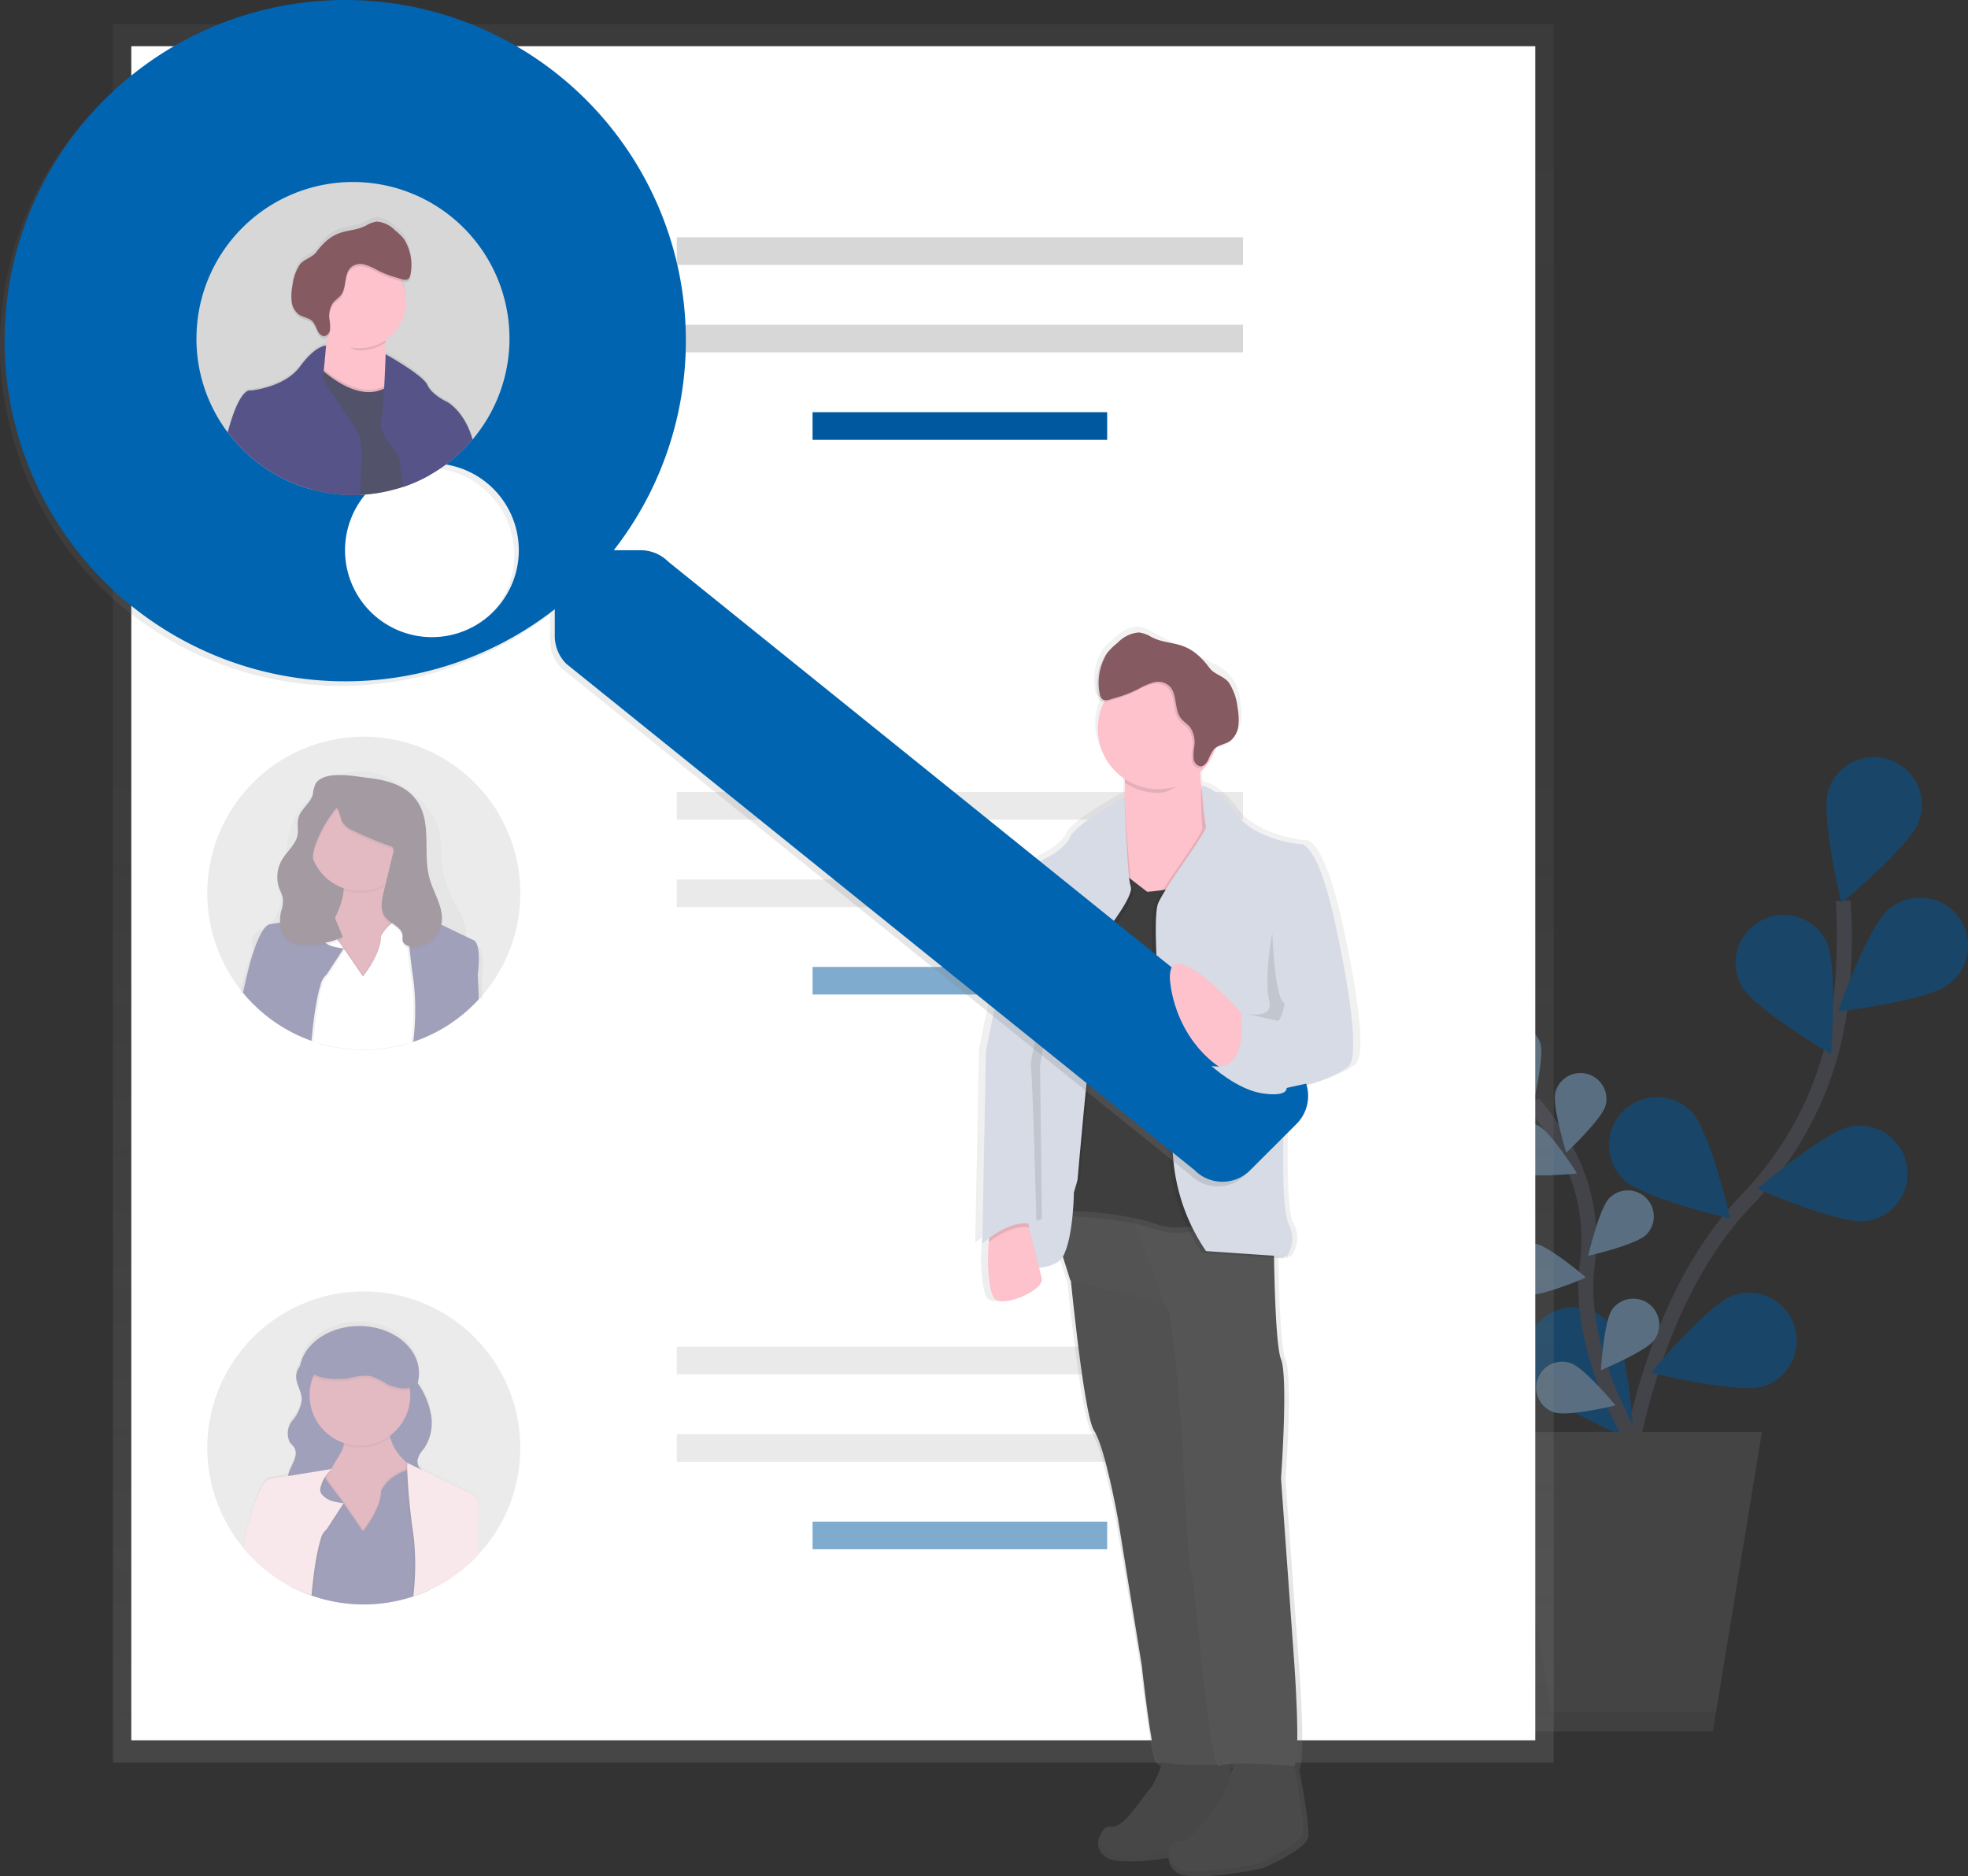<svg xmlns="http://www.w3.org/2000/svg" xmlns:xlink="http://www.w3.org/1999/xlink" width="263.278" height="251.008" viewBox="0 0 263.278 251.008"><rect x="0" y="0" width="263.278" height="251.008" fill="#333333" stroke="none"/><defs><style>.a,.d,.j,.k{opacity:0.5;}.b{fill:none;stroke:#535461;stroke-miterlimit:10;stroke-width:2px;}.c,.k{fill:#00599e;}.d,.h{fill:#fff;}.e{fill:#555;}.f{opacity:0.1;}.g{fill:url(#a);}.i,.j{fill:#d7d7d7;}.l{fill:url(#b);}.m{fill:#493545;}.n{fill:#c77485;}.o{fill:#444176;}.p{fill:url(#c);}.q{fill:#f1d2d7;}.r{fill:url(#d);}.s{fill:#4a4a4a;}.t{opacity:0.05;}.u{opacity:0.02;}.v{fill:#3f3e3e;}.w{fill:#e82127;}.x{fill:#d6dbe6;}.y{fill:#fdc2cc;}.z{fill:#865a61;}.aa{fill:url(#e);}.ab{fill:#0064b1;}.ac{fill:url(#f);}.ad{fill:#53526b;}.ae{fill:#555388;}</style><linearGradient id="a" x1="0.5" y1="1" x2="0.5" gradientUnits="objectBoundingBox"><stop offset="0" stop-color="gray" stop-opacity="0.251"/><stop offset="0.54" stop-color="gray" stop-opacity="0.122"/><stop offset="1" stop-color="gray" stop-opacity="0.102"/></linearGradient><linearGradient id="b" y1="1" y2="0" xlink:href="#a"/><linearGradient id="c" x1="0" y1="0.5" x2="1" y2="0.5" xlink:href="#a"/><linearGradient id="d" x1="2.581" y1="1" x2="2.581" y2="0" xlink:href="#a"/><linearGradient id="e" y1="1" y2="0" xlink:href="#a"/><linearGradient id="f" x1="-25.357" y1="1.001" x2="-25.357" y2="0" xlink:href="#a"/></defs><g transform="translate(-46.873 -8.885)"><g class="a" transform="translate(243.175 110.167)"><path class="b" d="M898.19,531.2s1.016-30.1,17.3-47.11A45.627,45.627,0,0,0,928,458.081a76.744,76.744,0,0,0,.382-14.031" transform="translate(-878.108 -424.841)"/><path class="c" d="M1001.451,390.1c-1.115,3.362-10.432,11.085-10.432,11.085s-2.854-11.765-1.74-15.124a6.412,6.412,0,1,1,12.172,4.037Z" transform="translate(-940.972 -381.666)"/><path class="c" d="M1008.779,454.34c-2.771,2.217-14.779,3.639-14.779,3.639s4-11.426,6.774-13.64a6.411,6.411,0,1,1,8.006,10Z" transform="translate(-944.418 -423.951)"/><path class="c" d="M973.508,554.557c-3.5.517-14.6-4.311-14.6-4.311s9.219-7.845,12.723-8.363a6.412,6.412,0,1,1,1.875,12.686Z" transform="translate(-920.132 -492.503)"/><path class="c" d="M927.808,626.83c-3.365,1.1-15.118-1.792-15.118-1.792s7.762-9.29,11.128-10.392a6.412,6.412,0,0,1,4,12.184Z" transform="translate(-888.144 -542.687)"/><path class="c" d="M950.188,459.459c1.635,3.141,12.073,9.29,12.073,9.29s.948-12.067-.687-15.211a6.411,6.411,0,0,0-11.374,5.918Z" transform="translate(-913.603 -429.018)"/><path class="c" d="M896.578,540.493c2.5,2.509,14.287,5.256,14.287,5.256s-2.706-11.8-5.2-14.308a6.411,6.411,0,1,0-9.083,9.049Z" transform="translate(-875.699 -484.018)"/><path class="c" d="M859.589,630.974c2.038,2.894,13.194,7.6,13.194,7.6s-.671-12.085-2.713-14.983a6.411,6.411,0,1,0-10.469,7.39Z" transform="translate(-850.503 -547.099)"/><path class="b" d="M876.354,579.5s-9.237-13.437-7.617-26.08a24.706,24.706,0,0,0-2.919-15.352,41.57,41.57,0,0,0-4.348-6.232" transform="translate(-852.695 -485.6)"/><path class="c" d="M849.421,500.566c.594,1.823-.976,8.184-.976,8.184s-5.028-4.206-5.622-6.026a3.471,3.471,0,1,1,6.6-2.155Z" transform="translate(-839.669 -462.301)"/><path class="c" d="M877.8,523.128c-.49,1.847-5.268,6.34-5.268,6.34s-1.934-6.263-1.444-8.117a3.472,3.472,0,0,1,6.712,1.777Z" transform="translate(-859.299 -476.553)"/><path class="c" d="M893.2,575.861c-1.358,1.352-7.747,2.814-7.747,2.814s1.49-6.383,2.851-7.735a3.473,3.473,0,1,1,4.9,4.926Z" transform="translate(-869.291 -511.963)"/><path class="c" d="M898.174,622.424C897.063,623.985,891,626.5,891,626.5s.391-6.543,1.5-8.1a3.471,3.471,0,0,1,5.659,4.021Z" transform="translate(-873.132 -544.494)"/><path class="c" d="M849.464,547.191c1.721.844,8.24.166,8.24.166s-3.47-5.561-5.191-6.4a3.47,3.47,0,0,0-3.048,6.235Z" transform="translate(-843.038 -491.665)"/><path class="c" d="M852.2,599.761c1.9.289,7.913-2.306,7.913-2.306s-4.976-4.268-6.869-4.545a3.471,3.471,0,0,0-1.044,6.863Z" transform="translate(-844.237 -527.839)"/><path class="c" d="M865.425,651.137c1.82.616,8.19-.924,8.19-.924s-4.181-5.047-6-5.653a3.472,3.472,0,1,0-2.189,6.589Z" transform="translate(-853.786 -563.49)"/><path class="d" d="M849.421,500.566c.594,1.823-.976,8.184-.976,8.184s-5.028-4.206-5.622-6.026a3.471,3.471,0,1,1,6.6-2.155Z" transform="translate(-839.669 -462.301)"/><path class="d" d="M877.8,523.128c-.49,1.847-5.268,6.34-5.268,6.34s-1.934-6.263-1.444-8.117a3.472,3.472,0,0,1,6.712,1.777Z" transform="translate(-859.299 -476.553)"/><path class="d" d="M893.2,575.861c-1.358,1.352-7.747,2.814-7.747,2.814s1.49-6.383,2.851-7.735a3.473,3.473,0,1,1,4.9,4.926Z" transform="translate(-869.291 -511.963)"/><path class="d" d="M898.174,622.424C897.063,623.985,891,626.5,891,626.5s.391-6.543,1.5-8.1a3.471,3.471,0,0,1,5.659,4.021Z" transform="translate(-873.132 -544.494)"/><path class="d" d="M849.464,547.191c1.721.844,8.24.166,8.24.166s-3.47-5.561-5.191-6.4a3.47,3.47,0,0,0-3.048,6.235Z" transform="translate(-843.038 -491.665)"/><path class="d" d="M852.2,599.761c1.9.289,7.913-2.306,7.913-2.306s-4.976-4.268-6.869-4.545a3.471,3.471,0,0,0-1.044,6.863Z" transform="translate(-844.237 -527.839)"/><path class="d" d="M865.425,651.137c1.82.616,8.19-.924,8.19-.924s-4.181-5.047-6-5.653a3.472,3.472,0,1,0-2.189,6.589Z" transform="translate(-853.786 -563.49)"/><path class="e" d="M796.338,691.048h26.274l6.571-40.068H789.77Z" transform="translate(-789.77 -560.71)"/><path class="f" d="M794.8,650.98l6.137,37.441h22.108l-.431,2.627H796.338L789.77,650.98Z" transform="translate(-789.77 -560.71)"/></g><rect class="g" width="192.75" height="232.562" transform="translate(61.975 12.094)"/><rect class="h" width="187.823" height="226.619" transform="translate(64.439 15.068)"/><rect class="i" width="75.745" height="3.695" transform="translate(137.413 40.624)"/><rect class="i" width="75.745" height="3.695" transform="translate(137.413 52.325)"/><rect class="c" width="39.412" height="3.695" transform="translate(155.579 64.025)"/><rect class="j" width="75.745" height="3.695" transform="translate(137.413 114.83)"/><rect class="j" width="75.745" height="3.695" transform="translate(137.413 126.53)"/><rect class="k" width="39.412" height="3.695" transform="translate(155.579 138.231)"/><rect class="j" width="75.745" height="3.695" transform="translate(137.413 189.035)"/><rect class="j" width="75.745" height="3.695" transform="translate(137.413 200.736)"/><rect class="k" width="39.412" height="3.695" transform="translate(155.579 212.436)"/><g class="a" transform="translate(74.6 107.436)"><path class="i" d="M327.355,393.736a20.839,20.839,0,0,1-5.04,13.625c-.16.188-.326.373-.5.554q-.126.142-.259.277a20.551,20.551,0,0,1-2.235,2.029l-.055.04A20.459,20.459,0,0,1,315.3,412.7h0a20.628,20.628,0,0,1-2.229.893l-.28.089c-.172.058-.351.111-.527.16l-.071.022a21.039,21.039,0,0,1-11.562,0H300.6c-.308-.089-.616-.182-.9-.283l-.262-.092a20.308,20.308,0,0,1-2.894-1.281l-.058-.031a21.017,21.017,0,0,1-4.1-2.9l-.1-.1a19.567,19.567,0,0,1-1.789-1.847c-.074-.083-.145-.169-.216-.256-.135-.16-.265-.326-.394-.493a20.938,20.938,0,1,1,37.472-12.846Z" transform="translate(-285.48 -372.798)"/><path class="l" d="M331.522,411.167l-1.589-.714a6.319,6.319,0,0,0,.031-.727,5.7,5.7,0,0,0,0-.616c-.157-1.62-1.189-3.03-1.918-4.511a12.812,12.812,0,0,1-1.253-4.311c-.194-1.847,0-3.763-.677-5.5a9.922,9.922,0,0,0-2.808-3.606,14.252,14.252,0,0,0-4.511-2.86,7.977,7.977,0,0,0-5.373-.145,11.592,11.592,0,0,0-3.87,2.8,13.009,13.009,0,0,0-2.186,2.488,10.761,10.761,0,0,0-1.232,3.763,57.555,57.555,0,0,0-.757,6.287c-.12,1.758-.308,3.753-1.81,4.831-.733.527-1.764.822-2.1,1.62a1.656,1.656,0,0,0-.111.754,2.768,2.768,0,0,0,.046.637c.022.123.046.243.077.366a27.005,27.005,0,0,0-1.084,3.288c-.225.831-.431,1.647-.616,2.439h.764l2.87.068h.04l3.079.071h.015l2.87.068h.071l.828.059h.271l11.476.265h.062l.764.019h.268l2.3.052h0l3.387.077h.025l2.549.062h.794l-.135-2.673C332.634,411.423,331.522,411.167,331.522,411.167Zm-12.892-.326c0,2.266-2.426,5.04-2.426,5.04l-2.442-3.325.089-.129,2.352,3.2s2.426-2.771,2.426-5.04a2.67,2.67,0,0,1,.194-.333l.055.172A3.273,3.273,0,0,0,318.63,410.841Zm3.732,8.892a1.854,1.854,0,0,0-.022-.345c-.022-.114-.018-.216-.034-.326s-.028-.219-.043-.329-.037-.219-.059-.329-.043-.219-.068-.329a.516.516,0,0,0-.025-.111q-.051-.217-.111-.434c-.04-.145-.065-.234-.1-.348a.472.472,0,0,0-.049-.154c-.018-.049-.052-.166-.08-.249l-.055-.16c-.025-.071-.049-.145-.077-.216-.046-.129-.1-.256-.145-.385s-.1-.256-.154-.382c-.1-.259-.219-.514-.333-.773-.446-1-.948-1.98-1.41-2.953a15.7,15.7,0,0,1-.659-1.564l-.058.077a3.27,3.27,0,0,0-.249.416c0,2.266-2.426,5.04-2.426,5.04l-2.442-3.325-2.137,3.079a2.491,2.491,0,0,0-.856,1.422c-.068.2-.132.422-.194.653-.043.157-.083.308-.12.483-.022.083-.04.166-.059.253l-.055.262v.04c-.037.179-.074.363-.108.551s-.074.4-.108.616q-.037.2-.065.4c-.043.256-.08.514-.117.773-.022.151-.043.308-.062.446l-.074.573c.157.471.333.924.514,1.4a2.2,2.2,0,0,1,.2.791,22.44,22.44,0,0,0,11.562,0,.105.105,0,0,1,0-.028,3.213,3.213,0,0,1-.074-.785h0a20.28,20.28,0,0,1,.308-2.2,7.533,7.533,0,0,0,.058-1.084v-.129c-.009-.117-.012-.222-.015-.323Zm0,0a1.854,1.854,0,0,0-.022-.345c-.022-.114-.018-.216-.034-.326s-.028-.219-.043-.329-.037-.219-.059-.329-.043-.219-.068-.329a.516.516,0,0,0-.025-.111q-.051-.217-.111-.434c-.04-.145-.065-.234-.1-.348a.472.472,0,0,0-.049-.154c-.018-.049-.052-.166-.08-.249l-.055-.16c-.025-.071-.049-.145-.077-.216-.046-.129-.1-.256-.145-.385s-.1-.256-.154-.382c-.1-.259-.219-.514-.333-.773-.446-1-.948-1.98-1.41-2.953a15.7,15.7,0,0,1-.659-1.564l-.058.077a3.27,3.27,0,0,0-.249.416c0,2.266-2.426,5.04-2.426,5.04l-2.442-3.325-2.137,3.079a2.491,2.491,0,0,0-.856,1.422c-.068.2-.132.422-.194.653-.043.157-.083.308-.12.483-.022.083-.04.166-.059.253l-.055.262v.04c-.037.179-.074.363-.108.551s-.074.4-.108.616q-.037.2-.065.4c-.043.256-.08.514-.117.773-.022.151-.043.308-.062.446l-.074.573c.157.471.333.924.514,1.4a2.2,2.2,0,0,1,.2.791,22.44,22.44,0,0,0,11.562,0,.105.105,0,0,1,0-.028,3.213,3.213,0,0,1-.074-.785h0a20.28,20.28,0,0,1,.308-2.2,7.533,7.533,0,0,0,.058-1.084v-.129c-.009-.117-.012-.222-.015-.323Zm0,0a1.854,1.854,0,0,0-.022-.345c-.022-.114-.018-.216-.034-.326s-.028-.219-.043-.329-.037-.219-.059-.329-.043-.219-.068-.329a.516.516,0,0,0-.025-.111q-.051-.217-.111-.434c-.04-.145-.065-.234-.1-.348a.472.472,0,0,0-.049-.154c-.018-.049-.052-.166-.08-.249l-.055-.16c-.025-.071-.049-.145-.077-.216-.046-.129-.1-.256-.145-.385s-.1-.256-.154-.382c-.1-.259-.219-.514-.333-.773-.446-1-.948-1.98-1.41-2.953a15.7,15.7,0,0,1-.659-1.564l-.058.077a3.27,3.27,0,0,0-.249.416c0,2.266-2.426,5.04-2.426,5.04l-2.442-3.325-2.137,3.079a2.491,2.491,0,0,0-.856,1.422c-.068.2-.132.422-.194.653-.043.157-.083.308-.12.483-.022.083-.04.166-.059.253l-.055.262v.04c-.037.179-.074.363-.108.551s-.074.4-.108.616q-.037.2-.065.4c-.043.256-.08.514-.117.773-.022.151-.043.308-.062.446l-.074.573c.157.471.333.924.514,1.4a2.2,2.2,0,0,1,.2.791,22.44,22.44,0,0,0,11.562,0,.105.105,0,0,1,0-.028,3.213,3.213,0,0,1-.074-.785h0a20.28,20.28,0,0,1,.308-2.2,7.533,7.533,0,0,0,.058-1.084v-.129c-.009-.117-.012-.222-.015-.323Zm0,0a1.854,1.854,0,0,0-.022-.345c-.022-.114-.018-.216-.034-.326s-.028-.219-.043-.329-.037-.219-.059-.329-.043-.219-.068-.329a.516.516,0,0,0-.025-.111q-.051-.217-.111-.434c-.04-.145-.065-.234-.1-.348a.472.472,0,0,0-.049-.154c-.018-.049-.052-.166-.08-.249l-.055-.16c-.025-.071-.049-.145-.077-.216-.046-.129-.1-.256-.145-.385s-.1-.256-.154-.382c-.1-.259-.219-.514-.333-.773-.446-1-.948-1.98-1.41-2.953a15.7,15.7,0,0,1-.659-1.564l-.058.077a3.27,3.27,0,0,0-.249.416c0,2.266-2.426,5.04-2.426,5.04l-2.442-3.325-2.137,3.079a2.491,2.491,0,0,0-.856,1.422c-.068.2-.132.422-.194.653-.043.157-.083.308-.12.483-.022.083-.04.166-.059.253l-.055.262v.04c-.037.179-.074.363-.108.551s-.074.4-.108.616q-.037.2-.065.4c-.043.256-.08.514-.117.773-.022.151-.043.308-.062.446l-.074.573c.157.471.333.924.514,1.4a2.2,2.2,0,0,1,.2.791,22.44,22.44,0,0,0,11.562,0,.105.105,0,0,1,0-.028,3.213,3.213,0,0,1-.074-.785h0a20.28,20.28,0,0,1,.308-2.2,7.533,7.533,0,0,0,.058-1.084v-.129c-.009-.117-.012-.222-.015-.323Z" transform="translate(-295.377 -383.166)"/><rect class="m" width="14.164" height="9.545" transform="translate(12.932 15.091)"/><path class="n" d="M343.653,436.026l-5.927,8.35-6.2-.539s-8.083.536-2.694-5.656c2.59-2.977,3.436-5.459,3.618-7.23a5.6,5.6,0,0,0-.385-3.005l6.734-.807a5.025,5.025,0,0,0-.111,2.811C339.536,433.449,343.653,436.026,343.653,436.026Z" transform="translate(-314.205 -410.408)"/><path class="f" d="M350.113,429.928a6.731,6.731,0,0,1-6.238,1,5.6,5.6,0,0,0-.385-3.005l6.734-.807a5.026,5.026,0,0,0-.111,2.808Z" transform="translate(-325.628 -410.394)"/><circle class="n" cx="6.734" cy="6.734" r="6.734" transform="translate(13.69 7.163)"/><path class="f" d="M339.417,451.305l-.157-.616-.135-.542-.2-.8-.037-.148-.031-.123s.16-.483-.9-.326l-.2.034c-.166.034-.36.08-.582.142l-.2.062-.265.083h0a5.773,5.773,0,0,0-2.235,1.349,5.034,5.034,0,0,0-.748.905c-.022.031-.037.059-.055.083a2.9,2.9,0,0,0-.194.357c0,2.426-2.426,5.388-2.426,5.388l-2.368-3.421-.046-.068-.563-.819-.2-.265-.068-.092-1.232-1.654-.308-.413-.1-.138-.151-.2-.354-.471-1.386.81-1.847,1.078-1.078,7v.194l.034.579.225,3.806v.052l-.394,1.576.059.031a20.31,20.31,0,0,0,2.894,1.281l.262.092c.308.1.6.194.9.283a1.089,1.089,0,0,1,.025.139V466.4a21.038,21.038,0,0,0,11.562,0l.071-.022c.175-.049.354-.1.527-.16l.28-.089a20.619,20.619,0,0,0,2.229-.893l.259-5.512.185-3.975v-.228Z" transform="translate(-310.215 -425.342)"/><path class="h" d="M337.353,462.156a2.121,2.121,0,0,0-.022-.369c-.022-.123-.018-.231-.034-.348s-.028-.234-.043-.351-.037-.234-.058-.351-.043-.234-.068-.351a.528.528,0,0,0-.025-.117c-.034-.154-.071-.308-.111-.465s-.065-.249-.1-.373a.525.525,0,0,0-.049-.163c-.018-.052-.052-.179-.08-.268l-.055-.172c-.025-.077-.049-.154-.077-.231-.046-.139-.1-.274-.145-.413s-.1-.274-.154-.41c-.1-.277-.219-.551-.333-.825-.446-1.065-.948-2.115-1.41-3.156a17.437,17.437,0,0,1-.659-1.672l-.059.083a3.553,3.553,0,0,0-.249.443c0,2.423-2.426,5.388-2.426,5.388l-2.442-3.556-2.137,3.285a2.683,2.683,0,0,0-.856,1.521c-.068.216-.132.45-.194.7-.043.166-.083.342-.12.517-.022.089-.04.179-.058.271l-.055.28v.043c-.037.191-.074.388-.108.588s-.074.431-.108.65q-.037.212-.065.425c-.043.274-.08.551-.117.825-.022.16-.043.308-.062.477l-.074.616c.157.5.332,1,.514,1.493a2.481,2.481,0,0,1,.2.847,21.039,21.039,0,0,0,11.562,0,.118.118,0,0,1,0-.031,3.667,3.667,0,0,1-.074-.841h0a23.088,23.088,0,0,1,.308-2.355,8.622,8.622,0,0,0,.059-1.158V462.5C337.359,462.378,337.356,462.267,337.353,462.156Zm0,0a2.121,2.121,0,0,0-.022-.369c-.022-.123-.018-.231-.034-.348s-.028-.234-.043-.351-.037-.234-.058-.351-.043-.234-.068-.351a.528.528,0,0,0-.025-.117c-.034-.154-.071-.308-.111-.465s-.065-.249-.1-.373a.525.525,0,0,0-.049-.163c-.018-.052-.052-.179-.08-.268l-.055-.172c-.025-.077-.049-.154-.077-.231-.046-.139-.1-.274-.145-.413s-.1-.274-.154-.41c-.1-.277-.219-.551-.333-.825-.446-1.065-.948-2.115-1.41-3.156a17.437,17.437,0,0,1-.659-1.672l-.059.083a3.553,3.553,0,0,0-.249.443c0,2.423-2.426,5.388-2.426,5.388l-2.442-3.556-2.137,3.285a2.683,2.683,0,0,0-.856,1.521c-.068.216-.132.45-.194.7-.043.166-.083.342-.12.517-.022.089-.04.179-.058.271l-.055.28v.043c-.037.191-.074.388-.108.588s-.074.431-.108.65q-.037.212-.065.425c-.043.274-.08.551-.117.825-.022.16-.043.308-.062.477l-.074.616c.157.5.332,1,.514,1.493a2.481,2.481,0,0,1,.2.847,21.039,21.039,0,0,0,11.562,0,.118.118,0,0,1,0-.031,3.667,3.667,0,0,1-.074-.841h0a23.088,23.088,0,0,1,.308-2.355,8.622,8.622,0,0,0,.059-1.158V462.5C337.359,462.378,337.356,462.267,337.353,462.156Zm0,0a2.121,2.121,0,0,0-.022-.369c-.022-.123-.018-.231-.034-.348s-.028-.234-.043-.351-.037-.234-.058-.351-.043-.234-.068-.351a.528.528,0,0,0-.025-.117c-.034-.154-.071-.308-.111-.465s-.065-.249-.1-.373a.525.525,0,0,0-.049-.163c-.018-.052-.052-.179-.08-.268l-.055-.172c-.025-.077-.049-.154-.077-.231-.046-.139-.1-.274-.145-.413s-.1-.274-.154-.41c-.1-.277-.219-.551-.333-.825-.446-1.065-.948-2.115-1.41-3.156a17.437,17.437,0,0,1-.659-1.672l-.059.083a3.553,3.553,0,0,0-.249.443c0,2.423-2.426,5.388-2.426,5.388l-2.442-3.556-2.137,3.285a2.683,2.683,0,0,0-.856,1.521c-.068.216-.132.45-.194.7-.043.166-.083.342-.12.517-.022.089-.04.179-.058.271l-.055.28v.043c-.037.191-.074.388-.108.588s-.074.431-.108.65q-.037.212-.065.425c-.043.274-.08.551-.117.825-.022.16-.043.308-.062.477l-.074.616c.157.5.332,1,.514,1.493a2.481,2.481,0,0,1,.2.847,21.039,21.039,0,0,0,11.562,0,.118.118,0,0,1,0-.031,3.667,3.667,0,0,1-.074-.841h0a23.088,23.088,0,0,1,.308-2.355,8.622,8.622,0,0,0,.059-1.158V462.5C337.359,462.378,337.356,462.267,337.353,462.156Zm3.264-5.779-1.1-4.388-.188-.751-.052-.206h0l-.268-1.072a.2.2,0,0,0,0-.028h0a.246.246,0,0,0-.022-.139c-.04-.08-.142-.163-.379-.185a1.931,1.931,0,0,0-.271,0h0a4.7,4.7,0,0,0-.791.148c-.126.034-.262.071-.406.117l-.265.083h-.025a5.875,5.875,0,0,0-1.94,1.078,5.237,5.237,0,0,0-.985,1.09l-.058.083a3.564,3.564,0,0,0-.249.443c0,2.423-2.426,5.388-2.426,5.388l-2.442-3.556-.139-.2-.025-.034-.354-.52-.268-.357-.071-.092-1.262-1.684h0l-.4-.545v-.018l-.139-.188-.265-.351-.924.539-2.309,1.346-1.065,6.931v.074l.031.5.228,3.858v.219l-.348,1.389a20.3,20.3,0,0,0,2.894,1.281l.262.092c.308.1.6.194.9.283a1.1,1.1,0,0,1,.025.139v-.132a21.041,21.041,0,0,0,11.562,0l.071-.022c.176-.049.354-.1.526-.16l.28-.089a20.615,20.615,0,0,0,2.229-.893h0l.256-5.505.185-3.932Zm-15.143,10.632a1.1,1.1,0,0,1,.025.139v-.132Zm11.879-4.853a2.121,2.121,0,0,0-.022-.369c-.022-.123-.018-.231-.034-.348s-.028-.234-.043-.351-.037-.234-.058-.351-.043-.234-.068-.351a.528.528,0,0,0-.025-.117c-.034-.154-.071-.308-.111-.465s-.065-.249-.1-.373a.525.525,0,0,0-.049-.163c-.018-.052-.052-.179-.08-.268l-.055-.172c-.025-.077-.049-.154-.077-.231-.046-.139-.1-.274-.145-.413s-.1-.274-.154-.41c-.1-.277-.219-.551-.333-.825-.446-1.065-.948-2.115-1.41-3.156a17.437,17.437,0,0,1-.659-1.672l-.059.083a3.553,3.553,0,0,0-.249.443c0,2.423-2.426,5.388-2.426,5.388l-2.442-3.556-2.137,3.285a2.683,2.683,0,0,0-.856,1.521c-.068.216-.132.45-.194.7-.043.166-.083.342-.12.517-.022.089-.04.179-.058.271l-.055.28v.043c-.037.191-.074.388-.108.588s-.074.431-.108.65q-.037.212-.065.425c-.043.274-.08.551-.117.825-.022.16-.043.308-.062.477l-.074.616c.157.5.332,1,.514,1.493a2.481,2.481,0,0,1,.2.847,21.039,21.039,0,0,0,11.562,0,.118.118,0,0,1,0-.031,3.667,3.667,0,0,1-.074-.841h0a23.088,23.088,0,0,1,.308-2.355,8.622,8.622,0,0,0,.059-1.158V462.5C337.359,462.378,337.356,462.267,337.353,462.156Zm0,0a2.121,2.121,0,0,0-.022-.369c-.022-.123-.018-.231-.034-.348s-.028-.234-.043-.351-.037-.234-.058-.351-.043-.234-.068-.351a.528.528,0,0,0-.025-.117c-.034-.154-.071-.308-.111-.465s-.065-.249-.1-.373a.525.525,0,0,0-.049-.163c-.018-.052-.052-.179-.08-.268l-.055-.172c-.025-.077-.049-.154-.077-.231-.046-.139-.1-.274-.145-.413s-.1-.274-.154-.41c-.1-.277-.219-.551-.333-.825-.446-1.065-.948-2.115-1.41-3.156a17.437,17.437,0,0,1-.659-1.672l-.059.083a3.553,3.553,0,0,0-.249.443c0,2.423-2.426,5.388-2.426,5.388l-2.442-3.556-2.137,3.285a2.683,2.683,0,0,0-.856,1.521c-.068.216-.132.45-.194.7-.043.166-.083.342-.12.517-.022.089-.04.179-.058.271l-.055.28v.043c-.037.191-.074.388-.108.588s-.074.431-.108.65q-.037.212-.065.425c-.043.274-.08.551-.117.825-.022.16-.043.308-.062.477l-.074.616c.157.5.332,1,.514,1.493a2.481,2.481,0,0,1,.2.847,21.039,21.039,0,0,0,11.562,0,.118.118,0,0,1,0-.031,3.667,3.667,0,0,1-.074-.841h0a23.088,23.088,0,0,1,.308-2.355,8.622,8.622,0,0,0,.059-1.158V462.5C337.359,462.378,337.356,462.267,337.353,462.156Zm0,0a2.121,2.121,0,0,0-.022-.369c-.022-.123-.018-.231-.034-.348s-.028-.234-.043-.351-.037-.234-.058-.351-.043-.234-.068-.351a.528.528,0,0,0-.025-.117c-.034-.154-.071-.308-.111-.465s-.065-.249-.1-.373a.525.525,0,0,0-.049-.163c-.018-.052-.052-.179-.08-.268l-.055-.172c-.025-.077-.049-.154-.077-.231-.046-.139-.1-.274-.145-.413s-.1-.274-.154-.41c-.1-.277-.219-.551-.333-.825-.446-1.065-.948-2.115-1.41-3.156a17.437,17.437,0,0,1-.659-1.672l-.059.083a3.553,3.553,0,0,0-.249.443c0,2.423-2.426,5.388-2.426,5.388l-2.442-3.556-2.137,3.285a2.683,2.683,0,0,0-.856,1.521c-.068.216-.132.45-.194.7-.043.166-.083.342-.12.517-.022.089-.04.179-.058.271l-.055.28v.043c-.037.191-.074.388-.108.588s-.074.431-.108.65q-.037.212-.065.425c-.043.274-.08.551-.117.825-.022.16-.043.308-.062.477l-.074.616c.157.5.332,1,.514,1.493a2.481,2.481,0,0,1,.2.847,21.039,21.039,0,0,0,11.562,0,.118.118,0,0,1,0-.031,3.667,3.667,0,0,1-.074-.841h0a23.088,23.088,0,0,1,.308-2.355,8.622,8.622,0,0,0,.059-1.158V462.5C337.359,462.378,337.356,462.267,337.353,462.156Zm0,0a2.121,2.121,0,0,0-.022-.369c-.022-.123-.018-.231-.034-.348s-.028-.234-.043-.351-.037-.234-.058-.351-.043-.234-.068-.351a.528.528,0,0,0-.025-.117c-.034-.154-.071-.308-.111-.465s-.065-.249-.1-.373a.525.525,0,0,0-.049-.163c-.018-.052-.052-.179-.08-.268l-.055-.172c-.025-.077-.049-.154-.077-.231-.046-.139-.1-.274-.145-.413s-.1-.274-.154-.41c-.1-.277-.219-.551-.333-.825-.446-1.065-.948-2.115-1.41-3.156a17.437,17.437,0,0,1-.659-1.672l-.059.083a3.553,3.553,0,0,0-.249.443c0,2.423-2.426,5.388-2.426,5.388l-2.442-3.556-2.137,3.285a2.683,2.683,0,0,0-.856,1.521c-.068.216-.132.45-.194.7-.043.166-.083.342-.12.517-.022.089-.04.179-.058.271l-.055.28v.043c-.037.191-.074.388-.108.588s-.074.431-.108.65q-.037.212-.065.425c-.043.274-.08.551-.117.825-.022.16-.043.308-.062.477l-.074.616c.157.5.332,1,.514,1.493a2.481,2.481,0,0,1,.2.847,21.039,21.039,0,0,0,11.562,0,.118.118,0,0,1,0-.031,3.667,3.667,0,0,1-.074-.841h0a23.088,23.088,0,0,1,.308-2.355,8.622,8.622,0,0,0,.059-1.158V462.5C337.359,462.378,337.356,462.267,337.353,462.156Zm0,0a2.121,2.121,0,0,0-.022-.369c-.022-.123-.018-.231-.034-.348s-.028-.234-.043-.351-.037-.234-.058-.351-.043-.234-.068-.351a.528.528,0,0,0-.025-.117c-.034-.154-.071-.308-.111-.465s-.065-.249-.1-.373a.525.525,0,0,0-.049-.163c-.018-.052-.052-.179-.08-.268l-.055-.172c-.025-.077-.049-.154-.077-.231-.046-.139-.1-.274-.145-.413s-.1-.274-.154-.41c-.1-.277-.219-.551-.333-.825-.446-1.065-.948-2.115-1.41-3.156a17.437,17.437,0,0,1-.659-1.672l-.059.083a3.553,3.553,0,0,0-.249.443c0,2.423-2.426,5.388-2.426,5.388l-2.442-3.556-2.137,3.285a2.683,2.683,0,0,0-.856,1.521c-.068.216-.132.45-.194.7-.043.166-.083.342-.12.517-.022.089-.04.179-.058.271l-.055.28v.043c-.037.191-.074.388-.108.588s-.074.431-.108.65q-.037.212-.065.425c-.043.274-.08.551-.117.825-.022.16-.043.308-.062.477l-.074.616c.157.5.332,1,.514,1.493a2.481,2.481,0,0,1,.2.847,21.039,21.039,0,0,0,11.562,0,.118.118,0,0,1,0-.031,3.667,3.667,0,0,1-.074-.841h0a23.088,23.088,0,0,1,.308-2.355,8.622,8.622,0,0,0,.059-1.158V462.5C337.359,462.378,337.356,462.267,337.353,462.156Zm0,0a2.121,2.121,0,0,0-.022-.369c-.022-.123-.018-.231-.034-.348s-.028-.234-.043-.351-.037-.234-.058-.351-.043-.234-.068-.351a.528.528,0,0,0-.025-.117c-.034-.154-.071-.308-.111-.465s-.065-.249-.1-.373a.525.525,0,0,0-.049-.163c-.018-.052-.052-.179-.08-.268l-.055-.172c-.025-.077-.049-.154-.077-.231-.046-.139-.1-.274-.145-.413s-.1-.274-.154-.41c-.1-.277-.219-.551-.333-.825-.446-1.065-.948-2.115-1.41-3.156a17.437,17.437,0,0,1-.659-1.672l-.059.083a3.553,3.553,0,0,0-.249.443c0,2.423-2.426,5.388-2.426,5.388l-2.442-3.556-2.137,3.285a2.683,2.683,0,0,0-.856,1.521c-.068.216-.132.45-.194.7-.043.166-.083.342-.12.517-.022.089-.04.179-.058.271l-.055.28v.043c-.037.191-.074.388-.108.588s-.074.431-.108.65q-.037.212-.065.425c-.043.274-.08.551-.117.825-.022.16-.043.308-.062.477l-.074.616c.157.5.332,1,.514,1.493a2.481,2.481,0,0,1,.2.847,21.039,21.039,0,0,0,11.562,0,.118.118,0,0,1,0-.031,3.667,3.667,0,0,1-.074-.841h0a23.088,23.088,0,0,1,.308-2.355,8.622,8.622,0,0,0,.059-1.158V462.5C337.359,462.378,337.356,462.267,337.353,462.156Zm0,0a2.121,2.121,0,0,0-.022-.369c-.022-.123-.018-.231-.034-.348s-.028-.234-.043-.351-.037-.234-.058-.351-.043-.234-.068-.351a.528.528,0,0,0-.025-.117c-.034-.154-.071-.308-.111-.465s-.065-.249-.1-.373a.525.525,0,0,0-.049-.163c-.018-.052-.052-.179-.08-.268l-.055-.172c-.025-.077-.049-.154-.077-.231-.046-.139-.1-.274-.145-.413s-.1-.274-.154-.41c-.1-.277-.219-.551-.333-.825-.446-1.065-.948-2.115-1.41-3.156a17.437,17.437,0,0,1-.659-1.672l-.059.083a3.553,3.553,0,0,0-.249.443c0,2.423-2.426,5.388-2.426,5.388l-2.442-3.556-2.137,3.285a2.683,2.683,0,0,0-.856,1.521c-.068.216-.132.45-.194.7-.043.166-.083.342-.12.517-.022.089-.04.179-.058.271l-.055.28v.043c-.037.191-.074.388-.108.588s-.074.431-.108.65q-.037.212-.065.425c-.043.274-.08.551-.117.825-.022.16-.043.308-.062.477l-.074.616c.157.5.332,1,.514,1.493a2.481,2.481,0,0,1,.2.847,21.039,21.039,0,0,0,11.562,0,.118.118,0,0,1,0-.031,3.667,3.667,0,0,1-.074-.841h0a23.088,23.088,0,0,1,.308-2.355,8.622,8.622,0,0,0,.059-1.158V462.5C337.359,462.378,337.356,462.267,337.353,462.156Zm0,0a2.121,2.121,0,0,0-.022-.369c-.022-.123-.018-.231-.034-.348s-.028-.234-.043-.351-.037-.234-.058-.351-.043-.234-.068-.351a.528.528,0,0,0-.025-.117c-.034-.154-.071-.308-.111-.465s-.065-.249-.1-.373a.525.525,0,0,0-.049-.163c-.018-.052-.052-.179-.08-.268l-.055-.172c-.025-.077-.049-.154-.077-.231-.046-.139-.1-.274-.145-.413s-.1-.274-.154-.41c-.1-.277-.219-.551-.333-.825-.446-1.065-.948-2.115-1.41-3.156a17.437,17.437,0,0,1-.659-1.672l-.059.083a3.553,3.553,0,0,0-.249.443c0,2.423-2.426,5.388-2.426,5.388l-2.442-3.556-2.137,3.285a2.683,2.683,0,0,0-.856,1.521c-.068.216-.132.45-.194.7-.043.166-.083.342-.12.517-.022.089-.04.179-.058.271l-.055.28v.043c-.037.191-.074.388-.108.588s-.074.431-.108.65q-.037.212-.065.425c-.043.274-.08.551-.117.825-.022.16-.043.308-.062.477l-.074.616c.157.5.332,1,.514,1.493a2.481,2.481,0,0,1,.2.847,21.039,21.039,0,0,0,11.562,0,.118.118,0,0,1,0-.031,3.667,3.667,0,0,1-.074-.841h0a23.088,23.088,0,0,1,.308-2.355,8.622,8.622,0,0,0,.059-1.158V462.5C337.359,462.378,337.356,462.267,337.353,462.156Z" transform="translate(-310.368 -425.955)"/><path class="f" d="M315.148,454.451l-.206-.028a7.5,7.5,0,0,1-.924-.185l-.114-.031c-.751-.212-1.573-.594-1.758-1.265a1.2,1.2,0,0,1,.019-.656,5.62,5.62,0,0,1,.419-1.059v-.019a1.457,1.457,0,0,1,.077-.139,3.08,3.08,0,0,1,1.112-1.21l-.37.058-3.128.508-4.849.782s-.862-.172-2.035,3.061a.5.5,0,0,1-.04.12c-.283.791-.582,1.78-.89,3.014-.212.856-.406,1.7-.585,2.512-.052.246-.1.49-.154.73a19.555,19.555,0,0,0,1.789,1.847l.1.1a21.018,21.018,0,0,0,4.1,2.9l.059.031a20.288,20.288,0,0,0,2.894,1.281l.262.092c.055-.57.117-1.2.191-1.847a.526.526,0,0,1,.025-.194l.074-.616c.018-.157.04-.308.062-.477.037-.274.074-.551.117-.825q.028-.212.065-.425c.034-.219.071-.437.108-.65s.071-.4.108-.588v-.043l.055-.28c.018-.092.037-.182.058-.271.037-.176.077-.351.12-.517.062-.249.126-.483.194-.7a2.631,2.631,0,0,1,.856-1.521l2.137-3.285.089-.139.04-.062Z" transform="translate(-296.72 -426.132)"/><path class="o" d="M314.482,454.471l-2.269,3.485a2.6,2.6,0,0,0-.841,1.475c-.071.228-.142.477-.209.739a36.836,36.836,0,0,0-.7,4.03.481.481,0,0,1-.025.185c-.1.856-.191,1.7-.262,2.439a20.312,20.312,0,0,1-2.894-1.281l-.058-.031a21.018,21.018,0,0,1-4.1-2.9l-.1-.1a19.566,19.566,0,0,1-1.789-1.847c-.074-.083-.145-.169-.216-.256.034-.16.068-.308.1-.48.176-.816.37-1.654.582-2.506a30.344,30.344,0,0,1,1.047-3.449.926.926,0,0,1,.04-.1c1.09-2.805,1.875-2.648,1.875-2.648l5.12-.825,3.233-.523-.1.059a3.279,3.279,0,0,0-.89.948l-.089.151c-.037.059-.071.123-.108.188a5.45,5.45,0,0,0-.425,1.078,1.133,1.133,0,0,0,.074.881,2.933,2.933,0,0,0,1.9,1.1l.12.031A7.722,7.722,0,0,0,314.482,454.471Z" transform="translate(-296.235 -426.146)"/><path class="f" d="M381.061,458.929l-.126-2.734c.539-4.311-.539-4.578-.539-4.578L379.115,451h-.034l-5.151-2.5-.2-.1-.062-.028h0L373,448.05h0l-.425-.206-.794-.385-.268-.129V448.4c0,.308.028.668.052,1.087.055,1.053.157,2.463.339,4.126.1.964.231,2.017.391,3.147.1.668.163,1.333.206,1.983a34.89,34.89,0,0,1-.2,6.558l.28-.089a20.637,20.637,0,0,0,2.229-.893h0a20.462,20.462,0,0,0,3.972-2.439l.055-.04a20.541,20.541,0,0,0,2.235-2.029Z" transform="translate(-345.021 -424.381)"/><path class="o" d="M381.927,458.894l-.126-2.74c.539-4.311-.539-4.579-.539-4.579l-1.539-.745h-.031l-5.167-2.506-.237-.114-.046-.022-.379-.185-.5-.243-.991-.48v.437h0v.542c0,.308.028.711.055,1.17.052.982.145,2.269.308,3.8.111,1.05.249,2.217.431,3.473q.142,1.007.2,1.992a34.856,34.856,0,0,1-.191,6.466,20.647,20.647,0,0,0,2.229-.893h0a20.465,20.465,0,0,0,3.972-2.439l.055-.04a20.542,20.542,0,0,0,2.235-2.029q.135-.135.259-.277Z" transform="translate(-345.616 -424.346)"/><path class="f" d="M321.093,391.517a4.477,4.477,0,0,0-.422,1.539c-.329,1.2-1.635,1.958-1.934,3.171-.176.708.028,1.459-.092,2.18-.219,1.327-1.432,2.226-2.109,3.387a4.569,4.569,0,0,0-.28,3.972,6.362,6.362,0,0,1,.391,1,3.666,3.666,0,0,1-.1,1.54,4.879,4.879,0,0,0,.062,3.292,3.15,3.15,0,0,0,2.306,1.478,8.963,8.963,0,0,0,2.824-.129,8.167,8.167,0,0,0,2.95-.862l-3.335-8.049a6.716,6.716,0,0,1-.677-2.534,5.57,5.57,0,0,1,.416-1.891,16.382,16.382,0,0,1,2.771-4.788c.483.56.446,1.413.85,2.035a3.212,3.212,0,0,0,1.373,1.025,45.49,45.49,0,0,0,4.862,2.032.637.637,0,0,1,.474.948l-1.256,5.185c-.277,1.142-.52,2.463.191,3.387s2.315,1.361,2.325,2.553a4.063,4.063,0,0,0,0,.567c.083.557.745.825,1.309.853a3.9,3.9,0,0,0,3.914-3.193c.308-2.038-1.041-3.917-1.6-5.9-.948-3.341.308-7.26-1.555-10.195-1.509-2.38-4.258-3.027-6.869-3.322C326.047,390.583,322.383,389.814,321.093,391.517Z" transform="translate(-306.554 -385.007)"/><path class="m" d="M321.093,390.517a4.478,4.478,0,0,0-.422,1.54c-.329,1.2-1.635,1.958-1.934,3.171-.176.708.028,1.459-.092,2.18-.219,1.327-1.432,2.226-2.109,3.387a4.569,4.569,0,0,0-.28,3.972,6.368,6.368,0,0,1,.391,1,3.667,3.667,0,0,1-.1,1.54,4.879,4.879,0,0,0,.062,3.292,3.15,3.15,0,0,0,2.306,1.478,8.962,8.962,0,0,0,2.823-.129,8.166,8.166,0,0,0,2.95-.862l-3.335-8.049a6.718,6.718,0,0,1-.677-2.534,5.568,5.568,0,0,1,.416-1.891,16.38,16.38,0,0,1,2.771-4.788c.483.56.446,1.413.85,2.035a3.212,3.212,0,0,0,1.373,1.025,45.487,45.487,0,0,0,4.862,2.032.637.637,0,0,1,.474.948l-1.256,5.185c-.277,1.142-.52,2.463.191,3.387s2.315,1.361,2.325,2.552a4.063,4.063,0,0,0,0,.567c.083.557.745.825,1.309.853a3.9,3.9,0,0,0,3.913-3.193c.308-2.038-1.041-3.917-1.6-5.9-.948-3.341.308-7.26-1.555-10.195-1.509-2.38-4.258-3.027-6.869-3.322C326.047,389.584,322.383,388.814,321.093,390.517Z" transform="translate(-306.554 -384.315)"/></g><g class="a" transform="translate(74.6 181.642)"><path class="i" d="M327.355,634.736a20.839,20.839,0,0,1-5.04,13.625c-.16.188-.326.372-.5.554q-.126.142-.259.277a20.549,20.549,0,0,1-2.235,2.029l-.055.04A20.463,20.463,0,0,1,315.3,653.7h0a20.635,20.635,0,0,1-2.229.893l-.28.089c-.172.058-.351.111-.527.16l-.071.021a21.04,21.04,0,0,1-11.562,0H300.6c-.308-.089-.616-.182-.9-.283l-.262-.092a20.291,20.291,0,0,1-2.894-1.281l-.058-.031a21.017,21.017,0,0,1-4.1-2.9l-.1-.1a19.535,19.535,0,0,1-1.789-1.848c-.074-.083-.145-.169-.216-.255-.135-.16-.265-.326-.394-.493a20.938,20.938,0,1,1,37.472-12.846Z" transform="translate(-285.48 -613.798)"/><path class="p" d="M332.533,657.248l-.126-2.771c.539-4.382-.539-4.656-.539-4.656l-1.54-.757-.031-.015-5.167-2.546-.237-.117-.031-.126s.1-.308-.41-.36a1.876,1.876,0,0,1-.129-.785,3.366,3.366,0,0,1,.847-1.54,6.324,6.324,0,0,0,1.013-4.486,10.552,10.552,0,0,0-1.718-4.335l-.1-.145a5.217,5.217,0,0,0,.182-1.361c0-3.544-3.584-6.417-8.006-6.417-4,0-7.337,2.368-7.916,5.456a2.8,2.8,0,0,0-.243.382c-.813,1.521.443,2.657.483,4.175a5.4,5.4,0,0,1-1.232,2.83c-.557.887-.97,2.066-.4,2.941.188.289.471.508.641.81.594,1.05-.394,2.254-.754,3.405a3.254,3.254,0,0,0-.1.41l-2.377.388s-.785-.16-1.875,2.691a.966.966,0,0,0-.04.1,31.2,31.2,0,0,0-1.047,3.507q-.319,1.3-.582,2.546c-.037.163-.071.326-.1.49.071.086.142.176.215.259A19.762,19.762,0,0,0,303,659.1l.1.1a21.024,21.024,0,0,0,4.1,2.953l.058.031a20.156,20.156,0,0,0,2.894,1.3l.262.092c.308.1.6.2.9.289a1.1,1.1,0,0,1,.025.142v-.136a20.71,20.71,0,0,0,11.562,0l.071-.022c.176-.049.354-.1.527-.163l.28-.089a20.753,20.753,0,0,0,6.2-3.387l.055-.04a20.671,20.671,0,0,0,2.235-2.063q.135-.136.259-.28Z" transform="translate(-296.221 -622.817)"/><path class="o" d="M322.27,648.971a5.181,5.181,0,0,1-1.232,2.771,2.743,2.743,0,0,0-.4,2.891c.188.283.471.5.641.8.594,1.032-.394,2.217-.754,3.35a4.206,4.206,0,0,0,.942,3.833,10.2,10.2,0,0,0,3.3,2.411,29.448,29.448,0,0,0,8.166,2.907,7.817,7.817,0,0,0,4.477-.2A4.76,4.76,0,0,0,340.1,662.5c-.354-1.619-1.54-2.922-2.155-4.452a2.084,2.084,0,0,1-.2-.964,3.255,3.255,0,0,1,.847-1.509,6.158,6.158,0,0,0,1-4.382,10.285,10.285,0,0,0-1.718-4.268,4.676,4.676,0,0,0-1.232-1.355,5.406,5.406,0,0,0-2.3-.7c-3.344-.468-6.808-.979-10.179-1.152a2.184,2.184,0,0,0-2.374,1.152C320.976,646.36,322.23,647.478,322.27,648.971Z" transform="translate(-309.624 -634.502)"/><path class="n" d="M347.379,676.335l-6.346,9.025-6.2-.539s-.2,2.155-2.694-5.656c-1.392-4.369,1.438-2.851,2-4.061s1.54-2.279,1.623-3.171a5.6,5.6,0,0,0-.385-3.005l6.734-.807a5.025,5.025,0,0,0-.111,2.811C342.844,674.435,347.379,676.335,347.379,676.335Z" transform="translate(-317.512 -651.394)"/><ellipse class="o" cx="8.006" cy="6.312" rx="8.006" ry="6.312" transform="translate(12.316 4.622)"/><path class="f" d="M350.113,670.928a6.731,6.731,0,0,1-6.238,1,5.6,5.6,0,0,0-.385-3.005l6.734-.807A5.025,5.025,0,0,0,350.113,670.928Z" transform="translate(-325.628 -651.394)"/><circle class="n" cx="6.734" cy="6.734" r="6.734" transform="translate(13.69 7.162)"/><path class="f" d="M339.417,692.305l-.157-.616-.135-.542-.2-.8-.037-.148-.031-.123s.16-.483-.9-.326l-.2.034c-.166.034-.36.08-.582.142l-.2.062-.265.083h0a5.775,5.775,0,0,0-2.235,1.349,5.034,5.034,0,0,0-.748.905c-.022.031-.037.059-.055.083a2.915,2.915,0,0,0-.194.357c0,2.426-2.426,5.388-2.426,5.388l-2.368-3.421-.046-.068-.563-.819-.2-.265-.068-.092-1.232-1.653-.308-.413-.1-.139-.151-.2-.354-.471-1.386.81-1.847,1.078-1.078,7v.194l.034.579.225,3.806v.052l-.394,1.576.059.031a20.311,20.311,0,0,0,2.894,1.281l.262.092c.308.1.6.194.9.283a1.09,1.09,0,0,1,.025.139V707.4a21.041,21.041,0,0,0,11.562,0l.071-.022c.175-.049.354-.1.527-.16l.28-.089a20.632,20.632,0,0,0,2.229-.893l.259-5.512.185-3.975v-.228Z" transform="translate(-310.215 -666.342)"/><path class="o" d="M337.353,703.156a2.121,2.121,0,0,0-.022-.369c-.022-.123-.018-.231-.034-.348s-.028-.234-.043-.351-.037-.234-.058-.351-.043-.234-.068-.351a.524.524,0,0,0-.025-.117c-.034-.154-.071-.308-.111-.465s-.065-.249-.1-.373a.525.525,0,0,0-.049-.163c-.018-.052-.052-.179-.08-.268l-.055-.172c-.025-.077-.049-.154-.077-.231-.046-.139-.1-.274-.145-.413s-.1-.274-.154-.41c-.1-.277-.219-.551-.333-.825-.446-1.065-.948-2.115-1.41-3.156a17.447,17.447,0,0,1-.659-1.672l-.059.083a3.552,3.552,0,0,0-.249.443c0,2.423-2.426,5.388-2.426,5.388l-2.442-3.556-2.137,3.285a2.684,2.684,0,0,0-.856,1.521c-.068.216-.132.45-.194.7-.043.166-.083.342-.12.517-.022.089-.04.179-.058.271l-.055.28v.043c-.037.191-.074.388-.108.588s-.074.431-.108.65q-.037.212-.065.425c-.043.274-.08.551-.117.825-.022.16-.043.308-.062.477l-.074.616c.157.505.332,1,.514,1.493a2.481,2.481,0,0,1,.2.847,21.04,21.04,0,0,0,11.562,0,.119.119,0,0,1,0-.031,3.666,3.666,0,0,1-.074-.841h0a23.093,23.093,0,0,1,.308-2.356,8.625,8.625,0,0,0,.059-1.158V703.5C337.359,703.378,337.356,703.267,337.353,703.156Zm0,0a2.121,2.121,0,0,0-.022-.369c-.022-.123-.018-.231-.034-.348s-.028-.234-.043-.351-.037-.234-.058-.351-.043-.234-.068-.351a.524.524,0,0,0-.025-.117c-.034-.154-.071-.308-.111-.465s-.065-.249-.1-.373a.525.525,0,0,0-.049-.163c-.018-.052-.052-.179-.08-.268l-.055-.172c-.025-.077-.049-.154-.077-.231-.046-.139-.1-.274-.145-.413s-.1-.274-.154-.41c-.1-.277-.219-.551-.333-.825-.446-1.065-.948-2.115-1.41-3.156a17.447,17.447,0,0,1-.659-1.672l-.059.083a3.552,3.552,0,0,0-.249.443c0,2.423-2.426,5.388-2.426,5.388l-2.442-3.556-2.137,3.285a2.684,2.684,0,0,0-.856,1.521c-.068.216-.132.45-.194.7-.043.166-.083.342-.12.517-.022.089-.04.179-.058.271l-.055.28v.043c-.037.191-.074.388-.108.588s-.074.431-.108.65q-.037.212-.065.425c-.043.274-.08.551-.117.825-.022.16-.043.308-.062.477l-.074.616c.157.505.332,1,.514,1.493a2.481,2.481,0,0,1,.2.847,21.04,21.04,0,0,0,11.562,0,.119.119,0,0,1,0-.031,3.666,3.666,0,0,1-.074-.841h0a23.093,23.093,0,0,1,.308-2.356,8.625,8.625,0,0,0,.059-1.158V703.5C337.359,703.378,337.356,703.267,337.353,703.156Zm0,0a2.121,2.121,0,0,0-.022-.369c-.022-.123-.018-.231-.034-.348s-.028-.234-.043-.351-.037-.234-.058-.351-.043-.234-.068-.351a.524.524,0,0,0-.025-.117c-.034-.154-.071-.308-.111-.465s-.065-.249-.1-.373a.525.525,0,0,0-.049-.163c-.018-.052-.052-.179-.08-.268l-.055-.172c-.025-.077-.049-.154-.077-.231-.046-.139-.1-.274-.145-.413s-.1-.274-.154-.41c-.1-.277-.219-.551-.333-.825-.446-1.065-.948-2.115-1.41-3.156a17.447,17.447,0,0,1-.659-1.672l-.059.083a3.552,3.552,0,0,0-.249.443c0,2.423-2.426,5.388-2.426,5.388l-2.442-3.556-2.137,3.285a2.684,2.684,0,0,0-.856,1.521c-.068.216-.132.45-.194.7-.043.166-.083.342-.12.517-.022.089-.04.179-.058.271l-.055.28v.043c-.037.191-.074.388-.108.588s-.074.431-.108.65q-.037.212-.065.425c-.043.274-.08.551-.117.825-.022.16-.043.308-.062.477l-.074.616c.157.505.332,1,.514,1.493a2.481,2.481,0,0,1,.2.847,21.04,21.04,0,0,0,11.562,0,.119.119,0,0,1,0-.031,3.666,3.666,0,0,1-.074-.841h0a23.093,23.093,0,0,1,.308-2.356,8.625,8.625,0,0,0,.059-1.158V703.5C337.359,703.378,337.356,703.267,337.353,703.156Zm3.264-5.779-1.1-4.388-.188-.751-.052-.206h0l-.268-1.071a.2.2,0,0,0,0-.028h0a.246.246,0,0,0-.022-.139c-.04-.08-.142-.163-.379-.185a1.912,1.912,0,0,0-.271,0h0a4.686,4.686,0,0,0-.791.148c-.126.034-.262.071-.406.117l-.265.083h-.025a5.875,5.875,0,0,0-1.94,1.078,5.233,5.233,0,0,0-.985,1.09l-.058.083a3.559,3.559,0,0,0-.249.443c0,2.423-2.426,5.388-2.426,5.388l-2.442-3.556-.139-.2-.025-.034-.354-.52-.268-.357-.071-.092-1.262-1.684h0l-.4-.545v-.019l-.139-.188-.265-.351-.924.539-2.309,1.346-1.065,6.931v.074l.031.505.228,3.858v.219l-.348,1.389a20.319,20.319,0,0,0,2.894,1.281l.262.092c.308.1.6.194.9.283a1.1,1.1,0,0,1,.025.138v-.132a21.04,21.04,0,0,0,11.562,0l.071-.022c.176-.049.354-.1.526-.16l.28-.089a20.621,20.621,0,0,0,2.229-.893h0l.256-5.505.185-3.932Zm-15.143,10.632a1.1,1.1,0,0,1,.025.138v-.132Zm11.879-4.853a2.121,2.121,0,0,0-.022-.369c-.022-.123-.018-.231-.034-.348s-.028-.234-.043-.351-.037-.234-.058-.351-.043-.234-.068-.351a.524.524,0,0,0-.025-.117c-.034-.154-.071-.308-.111-.465s-.065-.249-.1-.373a.525.525,0,0,0-.049-.163c-.018-.052-.052-.179-.08-.268l-.055-.172c-.025-.077-.049-.154-.077-.231-.046-.139-.1-.274-.145-.413s-.1-.274-.154-.41c-.1-.277-.219-.551-.333-.825-.446-1.065-.948-2.115-1.41-3.156a17.447,17.447,0,0,1-.659-1.672l-.059.083a3.552,3.552,0,0,0-.249.443c0,2.423-2.426,5.388-2.426,5.388l-2.442-3.556-2.137,3.285a2.684,2.684,0,0,0-.856,1.521c-.068.216-.132.45-.194.7-.043.166-.083.342-.12.517-.022.089-.04.179-.058.271l-.055.28v.043c-.037.191-.074.388-.108.588s-.074.431-.108.65q-.037.212-.065.425c-.043.274-.08.551-.117.825-.022.16-.043.308-.062.477l-.074.616c.157.505.332,1,.514,1.493a2.481,2.481,0,0,1,.2.847,21.04,21.04,0,0,0,11.562,0,.119.119,0,0,1,0-.031,3.666,3.666,0,0,1-.074-.841h0a23.093,23.093,0,0,1,.308-2.356,8.625,8.625,0,0,0,.059-1.158V703.5C337.359,703.378,337.356,703.267,337.353,703.156Zm0,0a2.121,2.121,0,0,0-.022-.369c-.022-.123-.018-.231-.034-.348s-.028-.234-.043-.351-.037-.234-.058-.351-.043-.234-.068-.351a.524.524,0,0,0-.025-.117c-.034-.154-.071-.308-.111-.465s-.065-.249-.1-.373a.525.525,0,0,0-.049-.163c-.018-.052-.052-.179-.08-.268l-.055-.172c-.025-.077-.049-.154-.077-.231-.046-.139-.1-.274-.145-.413s-.1-.274-.154-.41c-.1-.277-.219-.551-.333-.825-.446-1.065-.948-2.115-1.41-3.156a17.447,17.447,0,0,1-.659-1.672l-.059.083a3.552,3.552,0,0,0-.249.443c0,2.423-2.426,5.388-2.426,5.388l-2.442-3.556-2.137,3.285a2.684,2.684,0,0,0-.856,1.521c-.068.216-.132.45-.194.7-.043.166-.083.342-.12.517-.022.089-.04.179-.058.271l-.055.28v.043c-.037.191-.074.388-.108.588s-.074.431-.108.65q-.037.212-.065.425c-.043.274-.08.551-.117.825-.022.16-.043.308-.062.477l-.074.616c.157.505.332,1,.514,1.493a2.481,2.481,0,0,1,.2.847,21.04,21.04,0,0,0,11.562,0,.119.119,0,0,1,0-.031,3.666,3.666,0,0,1-.074-.841h0a23.093,23.093,0,0,1,.308-2.356,8.625,8.625,0,0,0,.059-1.158V703.5C337.359,703.378,337.356,703.267,337.353,703.156Zm0,0a2.121,2.121,0,0,0-.022-.369c-.022-.123-.018-.231-.034-.348s-.028-.234-.043-.351-.037-.234-.058-.351-.043-.234-.068-.351a.524.524,0,0,0-.025-.117c-.034-.154-.071-.308-.111-.465s-.065-.249-.1-.373a.525.525,0,0,0-.049-.163c-.018-.052-.052-.179-.08-.268l-.055-.172c-.025-.077-.049-.154-.077-.231-.046-.139-.1-.274-.145-.413s-.1-.274-.154-.41c-.1-.277-.219-.551-.333-.825-.446-1.065-.948-2.115-1.41-3.156a17.447,17.447,0,0,1-.659-1.672l-.059.083a3.552,3.552,0,0,0-.249.443c0,2.423-2.426,5.388-2.426,5.388l-2.442-3.556-2.137,3.285a2.684,2.684,0,0,0-.856,1.521c-.068.216-.132.45-.194.7-.043.166-.083.342-.12.517-.022.089-.04.179-.058.271l-.055.28v.043c-.037.191-.074.388-.108.588s-.074.431-.108.65q-.037.212-.065.425c-.043.274-.08.551-.117.825-.022.16-.043.308-.062.477l-.074.616c.157.505.332,1,.514,1.493a2.481,2.481,0,0,1,.2.847,21.04,21.04,0,0,0,11.562,0,.119.119,0,0,1,0-.031,3.666,3.666,0,0,1-.074-.841h0a23.093,23.093,0,0,1,.308-2.356,8.625,8.625,0,0,0,.059-1.158V703.5C337.359,703.378,337.356,703.267,337.353,703.156Zm0,0a2.121,2.121,0,0,0-.022-.369c-.022-.123-.018-.231-.034-.348s-.028-.234-.043-.351-.037-.234-.058-.351-.043-.234-.068-.351a.524.524,0,0,0-.025-.117c-.034-.154-.071-.308-.111-.465s-.065-.249-.1-.373a.525.525,0,0,0-.049-.163c-.018-.052-.052-.179-.08-.268l-.055-.172c-.025-.077-.049-.154-.077-.231-.046-.139-.1-.274-.145-.413s-.1-.274-.154-.41c-.1-.277-.219-.551-.333-.825-.446-1.065-.948-2.115-1.41-3.156a17.447,17.447,0,0,1-.659-1.672l-.059.083a3.552,3.552,0,0,0-.249.443c0,2.423-2.426,5.388-2.426,5.388l-2.442-3.556-2.137,3.285a2.684,2.684,0,0,0-.856,1.521c-.068.216-.132.45-.194.7-.043.166-.083.342-.12.517-.022.089-.04.179-.058.271l-.055.28v.043c-.037.191-.074.388-.108.588s-.074.431-.108.65q-.037.212-.065.425c-.043.274-.08.551-.117.825-.022.16-.043.308-.062.477l-.074.616c.157.505.332,1,.514,1.493a2.481,2.481,0,0,1,.2.847,21.04,21.04,0,0,0,11.562,0,.119.119,0,0,1,0-.031,3.666,3.666,0,0,1-.074-.841h0a23.093,23.093,0,0,1,.308-2.356,8.625,8.625,0,0,0,.059-1.158V703.5C337.359,703.378,337.356,703.267,337.353,703.156Zm0,0a2.121,2.121,0,0,0-.022-.369c-.022-.123-.018-.231-.034-.348s-.028-.234-.043-.351-.037-.234-.058-.351-.043-.234-.068-.351a.524.524,0,0,0-.025-.117c-.034-.154-.071-.308-.111-.465s-.065-.249-.1-.373a.525.525,0,0,0-.049-.163c-.018-.052-.052-.179-.08-.268l-.055-.172c-.025-.077-.049-.154-.077-.231-.046-.139-.1-.274-.145-.413s-.1-.274-.154-.41c-.1-.277-.219-.551-.333-.825-.446-1.065-.948-2.115-1.41-3.156a17.447,17.447,0,0,1-.659-1.672l-.059.083a3.552,3.552,0,0,0-.249.443c0,2.423-2.426,5.388-2.426,5.388l-2.442-3.556-2.137,3.285a2.684,2.684,0,0,0-.856,1.521c-.068.216-.132.45-.194.7-.043.166-.083.342-.12.517-.022.089-.04.179-.058.271l-.055.28v.043c-.037.191-.074.388-.108.588s-.074.431-.108.65q-.037.212-.065.425c-.043.274-.08.551-.117.825-.022.16-.043.308-.062.477l-.074.616c.157.505.332,1,.514,1.493a2.481,2.481,0,0,1,.2.847,21.04,21.04,0,0,0,11.562,0,.119.119,0,0,1,0-.031,3.666,3.666,0,0,1-.074-.841h0a23.093,23.093,0,0,1,.308-2.356,8.625,8.625,0,0,0,.059-1.158V703.5C337.359,703.378,337.356,703.267,337.353,703.156Zm0,0a2.121,2.121,0,0,0-.022-.369c-.022-.123-.018-.231-.034-.348s-.028-.234-.043-.351-.037-.234-.058-.351-.043-.234-.068-.351a.524.524,0,0,0-.025-.117c-.034-.154-.071-.308-.111-.465s-.065-.249-.1-.373a.525.525,0,0,0-.049-.163c-.018-.052-.052-.179-.08-.268l-.055-.172c-.025-.077-.049-.154-.077-.231-.046-.139-.1-.274-.145-.413s-.1-.274-.154-.41c-.1-.277-.219-.551-.333-.825-.446-1.065-.948-2.115-1.41-3.156a17.447,17.447,0,0,1-.659-1.672l-.059.083a3.552,3.552,0,0,0-.249.443c0,2.423-2.426,5.388-2.426,5.388l-2.442-3.556-2.137,3.285a2.684,2.684,0,0,0-.856,1.521c-.068.216-.132.45-.194.7-.043.166-.083.342-.12.517-.022.089-.04.179-.058.271l-.055.28v.043c-.037.191-.074.388-.108.588s-.074.431-.108.65q-.037.212-.065.425c-.043.274-.08.551-.117.825-.022.16-.043.308-.062.477l-.074.616c.157.505.332,1,.514,1.493a2.481,2.481,0,0,1,.2.847,21.04,21.04,0,0,0,11.562,0,.119.119,0,0,1,0-.031,3.666,3.666,0,0,1-.074-.841h0a23.093,23.093,0,0,1,.308-2.356,8.625,8.625,0,0,0,.059-1.158V703.5C337.359,703.378,337.356,703.267,337.353,703.156Zm0,0a2.121,2.121,0,0,0-.022-.369c-.022-.123-.018-.231-.034-.348s-.028-.234-.043-.351-.037-.234-.058-.351-.043-.234-.068-.351a.524.524,0,0,0-.025-.117c-.034-.154-.071-.308-.111-.465s-.065-.249-.1-.373a.525.525,0,0,0-.049-.163c-.018-.052-.052-.179-.08-.268l-.055-.172c-.025-.077-.049-.154-.077-.231-.046-.139-.1-.274-.145-.413s-.1-.274-.154-.41c-.1-.277-.219-.551-.333-.825-.446-1.065-.948-2.115-1.41-3.156a17.447,17.447,0,0,1-.659-1.672l-.059.083a3.552,3.552,0,0,0-.249.443c0,2.423-2.426,5.388-2.426,5.388l-2.442-3.556-2.137,3.285a2.684,2.684,0,0,0-.856,1.521c-.068.216-.132.45-.194.7-.043.166-.083.342-.12.517-.022.089-.04.179-.058.271l-.055.28v.043c-.037.191-.074.388-.108.588s-.074.431-.108.65q-.037.212-.065.425c-.043.274-.08.551-.117.825-.022.16-.043.308-.062.477l-.074.616c.157.505.332,1,.514,1.493a2.481,2.481,0,0,1,.2.847,21.04,21.04,0,0,0,11.562,0,.119.119,0,0,1,0-.031,3.666,3.666,0,0,1-.074-.841h0a23.093,23.093,0,0,1,.308-2.356,8.625,8.625,0,0,0,.059-1.158V703.5C337.359,703.378,337.356,703.267,337.353,703.156Zm0,0a2.121,2.121,0,0,0-.022-.369c-.022-.123-.018-.231-.034-.348s-.028-.234-.043-.351-.037-.234-.058-.351-.043-.234-.068-.351a.524.524,0,0,0-.025-.117c-.034-.154-.071-.308-.111-.465s-.065-.249-.1-.373a.525.525,0,0,0-.049-.163c-.018-.052-.052-.179-.08-.268l-.055-.172c-.025-.077-.049-.154-.077-.231-.046-.139-.1-.274-.145-.413s-.1-.274-.154-.41c-.1-.277-.219-.551-.333-.825-.446-1.065-.948-2.115-1.41-3.156a17.447,17.447,0,0,1-.659-1.672l-.059.083a3.552,3.552,0,0,0-.249.443c0,2.423-2.426,5.388-2.426,5.388l-2.442-3.556-2.137,3.285a2.684,2.684,0,0,0-.856,1.521c-.068.216-.132.45-.194.7-.043.166-.083.342-.12.517-.022.089-.04.179-.058.271l-.055.28v.043c-.037.191-.074.388-.108.588s-.074.431-.108.65q-.037.212-.065.425c-.043.274-.08.551-.117.825-.022.16-.043.308-.062.477l-.074.616c.157.505.332,1,.514,1.493a2.481,2.481,0,0,1,.2.847,21.04,21.04,0,0,0,11.562,0,.119.119,0,0,1,0-.031,3.666,3.666,0,0,1-.074-.841h0a23.093,23.093,0,0,1,.308-2.356,8.625,8.625,0,0,0,.059-1.158V703.5C337.359,703.378,337.356,703.267,337.353,703.156Z" transform="translate(-310.368 -666.955)"/><path class="f" d="M315.148,695.451l-.206-.028a7.5,7.5,0,0,1-.924-.185l-.114-.031c-.751-.213-1.573-.594-1.758-1.266a1.2,1.2,0,0,1,.019-.656,5.619,5.619,0,0,1,.419-1.059v-.018a1.493,1.493,0,0,1,.077-.139,3.079,3.079,0,0,1,1.112-1.21l-.37.058-3.128.508-4.849.782s-.862-.172-2.035,3.061a.5.5,0,0,1-.04.12c-.283.791-.582,1.78-.89,3.014-.212.856-.406,1.7-.585,2.513-.052.246-.1.489-.154.73a19.547,19.547,0,0,0,1.789,1.847l.1.1a21.011,21.011,0,0,0,4.1,2.9l.059.031a20.305,20.305,0,0,0,2.894,1.281l.262.092c.055-.57.117-1.2.191-1.847a.526.526,0,0,1,.025-.194l.074-.616c.018-.157.04-.308.062-.477.037-.274.074-.551.117-.825q.028-.212.065-.425c.034-.219.071-.437.108-.65s.071-.4.108-.588v-.043l.055-.28c.018-.092.037-.182.058-.271.037-.176.077-.351.12-.517.062-.25.126-.484.194-.7a2.631,2.631,0,0,1,.856-1.521l2.137-3.285.089-.139.04-.062Z" transform="translate(-296.72 -667.132)"/><path class="q" d="M314.482,695.471l-2.269,3.485a2.6,2.6,0,0,0-.841,1.475c-.071.228-.142.477-.209.739a36.836,36.836,0,0,0-.7,4.03.48.48,0,0,1-.025.185c-.1.856-.191,1.7-.262,2.439a20.291,20.291,0,0,1-2.894-1.281l-.058-.031a21.011,21.011,0,0,1-4.1-2.9l-.1-.1a19.56,19.56,0,0,1-1.789-1.847c-.074-.083-.145-.169-.216-.256.034-.16.068-.308.1-.48.176-.816.37-1.654.582-2.506a30.34,30.34,0,0,1,1.047-3.448.928.928,0,0,1,.04-.1c1.09-2.805,1.875-2.648,1.875-2.648l5.12-.825,3.233-.524-.1.059a3.279,3.279,0,0,0-.89.948l-.089.151c-.037.059-.071.123-.108.188a5.45,5.45,0,0,0-.425,1.078,1.133,1.133,0,0,0,.074.881,2.933,2.933,0,0,0,1.9,1.1l.12.031A7.733,7.733,0,0,0,314.482,695.471Z" transform="translate(-296.235 -667.146)"/><path class="f" d="M381.061,699.929l-.126-2.734c.539-4.311-.539-4.579-.539-4.579L379.115,692h-.034l-5.151-2.5-.2-.1-.062-.028h0l-.671-.326h0l-.425-.206-.794-.385-.268-.129V689.4c0,.308.028.668.052,1.087.055,1.053.157,2.463.339,4.126.1.964.231,2.017.391,3.147.1.668.163,1.333.206,1.983a34.89,34.89,0,0,1-.2,6.558l.28-.089a20.644,20.644,0,0,0,2.229-.893h0a20.466,20.466,0,0,0,3.972-2.439l.055-.04a20.55,20.55,0,0,0,2.235-2.029Z" transform="translate(-345.021 -665.381)"/><path class="q" d="M381.927,699.894l-.126-2.74c.539-4.311-.539-4.579-.539-4.579l-1.539-.745h-.031l-5.167-2.506-.237-.114-.046-.022-.379-.185-.5-.243-.991-.48v.437h0v.542c0,.308.028.711.055,1.17.052.982.145,2.269.308,3.8.111,1.05.249,2.217.431,3.473q.142,1.007.2,1.992a34.854,34.854,0,0,1-.191,6.466,20.849,20.849,0,0,0,6.2-3.331l.055-.04a20.538,20.538,0,0,0,2.235-2.029q.135-.135.259-.277Z" transform="translate(-345.616 -665.346)"/><path class="f" d="M334.975,639.919a7.7,7.7,0,0,1,2.882-.308,9.442,9.442,0,0,1,2.2,1.068,5.7,5.7,0,0,0,2.272.6,1.337,1.337,0,0,0,.834-.163,1.294,1.294,0,0,0,.373-1.269,7.284,7.284,0,0,0-1.847-3.461,6.777,6.777,0,0,0-1.158-1.173,6.116,6.116,0,0,0-3.938-.893,9.867,9.867,0,0,0-4.511,1.158c-.924.53-3.042,2.2-2.306,3.406C330.55,640.147,333.765,640.125,334.975,639.919Z" transform="translate(-316.032 -627.993)"/><path class="o" d="M334.975,638.919a7.705,7.705,0,0,1,2.882-.308,9.447,9.447,0,0,1,2.2,1.068,5.7,5.7,0,0,0,2.272.6,1.337,1.337,0,0,0,.834-.163,1.294,1.294,0,0,0,.373-1.269,7.284,7.284,0,0,0-1.847-3.461,6.771,6.771,0,0,0-1.158-1.173,6.114,6.114,0,0,0-3.938-.893,9.864,9.864,0,0,0-4.511,1.158c-.924.53-3.042,2.2-2.306,3.405C330.55,639.147,333.765,639.125,334.975,638.919Z" transform="translate(-316.032 -627.301)"/></g><path class="r" d="M619.9,410.392h.046c.068,2.063.36,3.929.924,4.446,1.343,1.232,6.909-1.232,6.528-2.722-.077-.308-.206-.813-.369-1.45,1.5-.188,2.786-.616,3.3-1.5l.967,2.981.068.212h.074c.637,6.041,2.081,18.585,3.236,20.266,1.54,2.226,3.31,11.873,3.31,11.873l3.31,19.789s1.275,11.392,2.038,12.624a1.432,1.432,0,0,0,.837.434,12.128,12.128,0,0,1-1.847,3.769c-1.539,1.73-3.566,5.194-5.348,4.948s-2.291,3.464,1.019,3.957a27.364,27.364,0,0,0,7-.409A2.5,2.5,0,0,0,647.412,492c3.31.5,10.186-.988,10.186-.988s5.85-2.463,6.112-4.206c.185-1.262-.711-6.331-1.21-8.988.924-1.481-.062-14.262-.062-14.262l-1.783-24.488s1.019-13.6,0-16.079c-.637-1.54-.875-8.621-.964-13.686l1.232.08a2.283,2.283,0,0,0,.191-.268l.308.022a4.091,4.091,0,0,0,.256-4.452c-.945-2.023-.767-11.155-.616-15.7h0l.182-2.155a.616.616,0,0,0,.151-.234,22.583,22.583,0,0,0,6.875-2.081,6.977,6.977,0,0,0,1.8-1.1c1.275-1.232.508-8.658-2.038-19.789s-4.837-10.142-4.837-10.142-6.112-.5-8.914-4.206-4.683-3.661-4.683-3.661h0c-.071-.486-.12-.945-.154-1.373,0-.16-.025-.308-.034-.468a8.14,8.14,0,0,0,2.118-3.211,15.921,15.921,0,0,0,1.826-.8,2.184,2.184,0,0,0,.379-.351,3.113,3.113,0,0,0,.982-1.937,7.921,7.921,0,0,0-.114-2.429,5.887,5.887,0,0,0-3.886-5.333q-4.04-2.122-8.1-4.2a4.47,4.47,0,0,0-1.734-.616,4.62,4.62,0,0,0-2.931,1.386,12.512,12.512,0,0,0-1,.878,5.621,5.621,0,0,0-.736.791,7.589,7.589,0,0,0-1.007,5.662.776.776,0,0,0,.822.693,7.938,7.938,0,0,0-.847,3.572,8.1,8.1,0,0,0,3.759,6.8c0,.172,0,.342.015.5a18.055,18.055,0,0,1-.062,1.894s-6.774,3.661-7.534,5.391-3.566,2.968-3.566,2.968-5.348,2.722-5.348,12.369l-2.8,13.6-.508,25.972s.351-.308.924-.745c-.018.172-.034.351-.049.533a29.335,29.335,0,0,0-.077,2.984Zm34.208,67.219c-.1.4-.259.924-.453,1.54-.086-.511-.172-1.016-.259-1.5C653.619,477.633,653.856,477.621,654.109,477.611Z" transform="translate(-441.804 -232.211)"/><path class="s" d="M682.558,808.856s-.982,4.415-2.463,6.13-3.421,5.151-5.133,4.905-2.208,3.433.982,3.923,9.794-.979,9.794-.979,5.641-2.463,5.884-4.169-1.472-10.546-1.472-10.546Z" transform="translate(-479.503 -566.645)"/><path class="t" d="M682.558,808.856s-.982,4.415-2.463,6.13-3.421,5.151-5.133,4.905-2.208,3.433.982,3.923,9.794-.979,9.794-.979,5.641-2.463,5.884-4.169-1.472-10.546-1.472-10.546Z" transform="translate(-479.503 -566.645)"/><path class="s" d="M712.017,815.219s-.982,4.415-2.463,6.13-3.43,5.151-5.139,4.9-2.208,3.433.982,3.923,9.81-.982,9.81-.982,5.641-2.463,5.884-4.169-1.472-10.546-1.472-10.546Z" transform="translate(-499.888 -571.047)"/><path class="e" d="M659.66,598.67s1.961,21.088,3.433,23.3,3.187,11.771,3.187,11.771l3.187,19.617s1.232,11.282,1.961,12.507,9.832.7,9.832.7l-5.659-64.95Z" transform="translate(-469.848 -421.686)"/><path class="t" d="M659.66,598.67s1.961,21.088,3.433,23.3,3.187,11.771,3.187,11.771l3.187,19.617s1.232,11.282,1.961,12.507,9.832.7,9.832.7l-5.659-64.95Z" transform="translate(-469.848 -421.686)"/><path class="e" d="M646.92,566l.641,2.035,3.464,11,.068.209h.018c.465.1,10.281,2.362,12.4,3.054a3,3,0,0,1,.336.126c.982.49,2.208,18.145,2.208,18.145s.736,16.676,1.231,17.9,2.463,26.48,3.68,25.747,10.053,0,10.053,0c.982-.982,0-14.222,0-14.222l-1.743-24.272s.982-13.486,0-15.94-.982-18.881-.982-18.881l-20.073-3.138-1.94-.308Z" transform="translate(-461.03 -399.075)"/><path class="u" d="M649,571.063l3.464,11,.083.216c.465.1,10.281,2.362,12.4,3.054h.212l-5.484-14.539-.157-.419-1.783.114Z" transform="translate(-462.47 -402.1)"/><path class="f" d="M673.217,406.73s-9.074,9.81-14.715,1.715l-5.395,3.679.982,5.641-3.19,42.667s8.338-.246,14.222,1.715a9.126,9.126,0,0,0,9.564-2.208l-.97-37.515,2.208-11.525Z" transform="translate(-463.785 -288.846)"/><path class="v" d="M673.217,404.34s-9.074,9.81-14.715,1.715l-5.395,3.679.982,5.641-3.19,42.667s8.338-.246,14.222,1.715a9.126,9.126,0,0,0,9.564-2.208l-.97-37.515,2.208-11.525Z" transform="translate(-463.785 -287.192)"/><g transform="translate(188.457 159.824)"><path class="w" d="M615.08,522.36v1.546h-.493v-1.028h-1.8v1.028h-.5v-1.543l2.79,0" transform="translate(-612.219 -521.35)"/><path class="w" d="M657.68,543.451h-1.9a.7.7,0,0,1-.517-.511h2.934a.7.7,0,0,1-.517.511" transform="translate(-655.26 -542.94)"/><g transform="translate(16.418 0.018)"><path class="w" d="M711.788,543a.711.711,0,0,1-.514.508h-.8l-.04.015v2.02h-.493v-2.02l-.046-.015h-.8a.721.721,0,0,1-.514-.508h3.208" transform="translate(-708.58 -543)"/></g></g><path class="x" d="M636.145,569.2s0,6.377-1.472,9.074-10.053,1.232-10.053,1.232l1.715-9.074Z" transform="translate(-445.597 -401.29)"/><path class="y" d="M625.622,591.214c1.293,1.232,6.654-1.232,6.284-2.7-.259-1.038-1.164-4.751-1.678-6.857l-.357-1.481s-3.141-.982-4.249,0c-.4.357-.687,1.764-.819,3.464C624.575,586.6,624.806,590.432,625.622,591.214Z" transform="translate(-445.666 -408.586)"/><path class="y" d="M666,381.255l8.582,6.62s12.75-.736,9.563-6.866a22.859,22.859,0,0,1-2.463-8.665,18.119,18.119,0,0,1,0-3.353s-11.771-10.777-10.3,1.472a27.791,27.791,0,0,1,.2,2.833C671.761,382.49,666,381.255,666,381.255Z" transform="translate(-474.236 -259.695)"/><path class="f" d="M683.274,370.461a27.773,27.773,0,0,1,.2,2.833,8.036,8.036,0,0,0,4.455,1.336c2.2,0,3.812-2.137,5.271-3.556-.163-2.035.366-2.085.366-2.085S681.8,358.2,683.274,370.461Z" transform="translate(-486.102 -259.689)"/><circle class="y" cx="8.092" cy="8.092" r="8.092" transform="translate(193.738 98.267)"/><path class="f" d="M702.578,394.38s1.349.123,4.046,3.8,8.581,4.169,8.581,4.169,2.208-.982,4.659,10.053,3.187,18.391,1.961,19.617-6.13,2.947-8.594,2.947c0,0-.736,15.448.49,18.145a4.18,4.18,0,0,1-.246,4.415L702.7,456.79a25.646,25.646,0,0,1-4.415-12.75c-.736-8.092-3.187-31.145-1.961-33.842s6.62-9.564,6.377-10.3A44.288,44.288,0,0,1,702.578,394.38Z" transform="translate(-494.988 -280.298)"/><path class="x" d="M703.721,394.14s1.814-.049,4.511,3.63,8.578,4.169,8.578,4.169,2.208-.982,4.659,10.053,3.187,18.391,1.962,19.617-6.131,2.944-8.581,2.944c0,0-.736,15.448.49,18.145a4.18,4.18,0,0,1-.246,4.415l-10.777-.736a25.647,25.647,0,0,1-4.415-12.75c-.736-8.092-3.193-31.142-1.968-33.827s6.62-9.564,6.377-10.3S703.721,394.14,703.721,394.14Z" transform="translate(-496.103 -280.132)"/><path class="f" d="M625,583.633c1.173-.9,3.387-2.291,5.425-1.983l-.357-1.481s-3.141-.982-4.249,0C625.41,580.526,625.129,581.93,625,583.633Z" transform="translate(-445.86 -408.579)"/><path class="f" d="M642.938,399.16s-6.254,4.046-6.989,5.764-3.433,2.944-3.433,2.944-5.148,2.7-5.148,12.261l-2.7,13.486,12.261,17.166s1.472-17.166,2.208-21.335,1.715-12.008,1.715-12.008,3.68-4.659,3.187-5.884S642.938,399.16,642.938,399.16Z" transform="translate(-445.631 -283.607)"/><path class="x" d="M641.242,398.92s-6.521,3.63-7.254,5.345-3.433,2.944-3.433,2.944-5.148,2.7-5.148,12.261l-2.7,13.486-.49,25.747s4.415-4.169,7.6-2.208,5.148-6.377,5.148-6.377,1.472-17.166,2.208-21.335,1.715-12.008,1.715-12.008,3.679-4.659,3.187-5.884S641.242,398.92,641.242,398.92Z" transform="translate(-443.936 -283.441)"/><path class="f" d="M673.072,331.065a8.006,8.006,0,0,1,1.429-1.41,4.377,4.377,0,0,1,2.824-1.373,4.223,4.223,0,0,1,1.669.6q3.91,2.06,7.8,4.163a7.253,7.253,0,0,1,2.614,2,7.692,7.692,0,0,1,1.127,3.295,8.074,8.074,0,0,1,.111,2.408,3.02,3.02,0,0,1-1.065,2.023c-.7.508-1.657.511-2.242,1.176a6.548,6.548,0,0,0-.727,1.392c-.24.468-.656.924-1.13.841a1.187,1.187,0,0,1-.828-1.093,6.638,6.638,0,0,1,.089-1.54,3.646,3.646,0,0,0-.56-2.59c-.37-.468-.9-.751-1.256-1.232-.856-1.158-.465-3.079-1.4-4.166a2.226,2.226,0,0,0-2.155-.616,9.211,9.211,0,0,0-2.155.924A16.016,16.016,0,0,1,674.258,337c-.856.234-1.847.794-2.14-.345A7.593,7.593,0,0,1,673.072,331.065Z" transform="translate(-478.346 -234.55)"/><path class="z" d="M673.869,330.275a8.01,8.01,0,0,1,1.429-1.41,4.377,4.377,0,0,1,2.823-1.373,4.226,4.226,0,0,1,1.669.6c2.6,1.373,4.769.074,7.8,4.163.647.874,1.946,1.065,2.614,2a7.692,7.692,0,0,1,1.127,3.295,8.076,8.076,0,0,1,.111,2.408,3.02,3.02,0,0,1-1.065,2.023c-.7.508-1.656.511-2.242,1.176a6.556,6.556,0,0,0-.727,1.392c-.24.468-.656.924-1.13.841a1.186,1.186,0,0,1-.828-1.093,6.642,6.642,0,0,1,.089-1.54,3.646,3.646,0,0,0-.56-2.589c-.37-.468-.9-.751-1.256-1.232-.856-1.158-.465-3.079-1.4-4.166a2.226,2.226,0,0,0-2.155-.616,9.208,9.208,0,0,0-2.155.924,16.012,16.012,0,0,1-2.953,1.139c-.856.234-1.847.794-2.14-.345A7.574,7.574,0,0,1,673.869,330.275Z" transform="translate(-478.897 -234.003)"/><path class="f" d="M737.909,458.09s3.27,8.338.816,11.771l-5.395-1.232s4.9,1.472,4.169-1.472S737.909,458.09,737.909,458.09Z" transform="translate(-520.834 -324.392)"/><path class="f" d="M733.6,522.792s-7.113.49-9.074-.982a18.782,18.782,0,0,0,8.852,3.68Z" transform="translate(-514.744 -368.492)"/><path class="f" d="M646.746,474s-3.68,11.282-3.433,13,.736,20.6.736,20.6l.736-.246-.246-20.6Z" transform="translate(-458.526 -335.403)"/><path class="aa" d="M368.283,197.614l-84.059-67.74a5.259,5.259,0,0,0-3.726-1.54h-3.572a45.57,45.57,0,1,0-7.892,7.892V139.8a5.259,5.259,0,0,0,1.54,3.726l84.059,67.739a5.234,5.234,0,0,0,7.433,0l6.2-6.189A5.287,5.287,0,0,0,368.283,197.614Zm-127.31-69.279a11.624,11.624,0,1,1,0,.006Z" transform="translate(-148.558 -45.229)"/><path class="ab" d="M370.283,195.614l-84.059-67.739a5.259,5.259,0,0,0-3.726-1.54h-3.572a45.57,45.57,0,1,0-7.892,7.892V137.8a5.259,5.259,0,0,0,1.539,3.726l84.059,67.739a5.234,5.234,0,0,0,7.433,0l6.2-6.189A5.287,5.287,0,0,0,370.283,195.614Zm-127.31-69.279a11.624,11.624,0,1,1,0,.006Z" transform="translate(-149.942 -43.845)"/><path class="y" d="M714.433,479.187s-12.27-14.071-10.546-4.415c1.232,6.866,5.884,10.546,8.092,11.282S714.433,479.187,714.433,479.187Z" transform="translate(-500.342 -333.594)"/><path class="x" d="M729.882,454.51s.246,9.074,1.472,10.3-.736,2.7-.736,2.7l-4.905-1.232s1.232,8.092-3.923,7.113c0,0,3.433,3.187,6.866,3.679s3.187-.736,3.187-.736l5.148-6.13Z" transform="translate(-512.848 -321.914)"/><path class="x" d="M703.051,491.569l4.976-1.093-.665-2.294-3.079-1.232-4,1.847Z" transform="translate(-484.659 -337.019)"/><path class="i" d="M280.78,152.747a20.839,20.839,0,0,0,4.181,12.556c.274.366.56.72.859,1.068.16.188.326.373.5.554q.126.142.259.277a20.543,20.543,0,0,0,2.235,2.029l.055.04a20.846,20.846,0,0,0,6.2,3.332l.28.089c.172.059.351.111.527.16l.071.022c.089.025.179.052.271.074a20.848,20.848,0,0,0,5.49.73c.308,0,.631,0,.945-.022a20.705,20.705,0,0,0,4.856-.794h.031c.293-.086.582-.175.868-.274h.031l.262-.092a20.3,20.3,0,0,0,2.894-1.281l.059-.031.308-.169a20.882,20.882,0,0,0,3.8-2.734l.1-.1a19.562,19.562,0,0,0,1.789-1.847l.065-.077c.052-.059.1-.117.151-.179.136-.16.265-.326.394-.493a20.938,20.938,0,1,0-37.478-12.843Z" transform="translate(-207.627 -98.578)"/><path class="ac" d="M297.465,169.985s4.542-.385,6.623-3.273c2.029-2.811,3.409-2.845,3.476-2.845h0c.052-.376.089-.733.114-1.065v-.046a.616.616,0,0,1-.286.126c-.406.062-.764-.323-.967-.733a5.717,5.717,0,0,0-.616-1.213c-.5-.579-1.324-.582-1.921-1.022a2.642,2.642,0,0,1-.924-1.761,4.843,4.843,0,0,1-.037-.77,8.524,8.524,0,0,1,.129-1.641,6.759,6.759,0,0,1,.967-2.867c.57-.8,1.684-.976,2.238-1.737,2.6-3.559,4.446-2.429,6.679-3.624a3.578,3.578,0,0,1,1.429-.52,3.736,3.736,0,0,1,2.417,1.2,6.9,6.9,0,0,1,1.232,1.232,6.682,6.682,0,0,1,.973,3.738,5.6,5.6,0,0,1-.142,1.463c-.179.708-.662.662-1.192.5a6.4,6.4,0,0,1-2.174,8.03v.323a.583.583,0,0,0,0,.071,14.587,14.587,0,0,0,.049,1.472c.052.028,5.031,2.851,5.595,4.191s2.651,2.309,2.651,2.309,2.294,1.232,3.387,5.1l-.065.077a19.749,19.749,0,0,1-1.789,1.884l-.1.1a20.9,20.9,0,0,1-3.8,2.771c-.1.059-.2.117-.308.172l-.058.031a20.136,20.136,0,0,1-2.894,1.3l-.262.1h-.031c-.286.1-.576.191-.868.277h-.031a20.39,20.39,0,0,1-4.856.807c-.308.015-.616.022-.945.022a20.524,20.524,0,0,1-5.475-.711c-.092-.022-.182-.049-.271-.074l-.071-.022c-.176-.049-.354-.1-.527-.163l-.28-.089a20.759,20.759,0,0,1-6.21-3.39l-.055-.04a20.665,20.665,0,0,1-2.235-2.063q-.132-.135-.259-.283c-.169-.185-.336-.373-.5-.563-.308-.354-.585-.714-.859-1.087C296.067,169.35,297.465,169.985,297.465,169.985Z" transform="translate(-217.068 -109.082)"/><path class="y" d="M337.849,198.051l6.623-5.108s-4.437.951-4.311-6.14a.527.527,0,0,1,0-.071,18.135,18.135,0,0,1,.154-2.115c1.136-9.462-7.947-1.136-7.947-1.136a13.542,13.542,0,0,1,0,2.519v.068a17.593,17.593,0,0,1-1.891,6.685C328.012,197.481,337.849,198.051,337.849,198.051Z" transform="translate(-241.749 -131.993)"/><path class="f" d="M338.343,184.684c1.124,1.093,1.81,3.079,3.5,3.079a6.2,6.2,0,0,0,3.439-1.032,18.147,18.147,0,0,1,.154-2.115c1.136-9.462-7.947-1.136-7.947-1.136S338.463,183.145,338.343,184.684Z" transform="translate(-246.876 -131.993)"/><circle class="y" cx="6.244" cy="6.244" r="6.244" transform="translate(88.723 42.974)"/><path class="f" d="M337.153,152.386a6.856,6.856,0,0,0-1.232-1.207A3.734,3.734,0,0,0,333.5,150a3.618,3.618,0,0,0-1.429.511c-2.232,1.176-4.083.065-6.678,3.562-.554.748-1.666.924-2.239,1.709a6.55,6.55,0,0,0-.967,2.82,6.917,6.917,0,0,0-.1,2.063,2.583,2.583,0,0,0,.924,1.73c.6.434,1.419.437,1.921,1.007a5.587,5.587,0,0,1,.616,1.192c.2.4.56.779.967.721a1,1,0,0,0,.708-.924,5.677,5.677,0,0,0-.077-1.315,3.145,3.145,0,0,1,.48-2.217c.308-.4.77-.644,1.075-1.053.733-.988.4-2.648,1.2-3.566a1.906,1.906,0,0,1,1.847-.514,7.874,7.874,0,0,1,1.847.794,13.708,13.708,0,0,0,2.528.976c.733.2,1.583.68,1.832-.308A6.507,6.507,0,0,0,337.153,152.386Z" transform="translate(-236.197 -111.164)"/><path class="z" d="M337.153,151.386a6.856,6.856,0,0,0-1.232-1.207A3.734,3.734,0,0,0,333.5,149a3.618,3.618,0,0,0-1.429.511c-2.232,1.176-4.083.065-6.678,3.562-.554.748-1.666.924-2.239,1.709a6.55,6.55,0,0,0-.967,2.82,6.917,6.917,0,0,0-.1,2.063,2.583,2.583,0,0,0,.924,1.73c.6.434,1.419.437,1.921,1.007a5.587,5.587,0,0,1,.616,1.192c.2.4.56.779.967.721a1,1,0,0,0,.708-.924,5.677,5.677,0,0,0-.077-1.315,3.145,3.145,0,0,1,.48-2.217c.308-.4.77-.643,1.075-1.053.733-.988.4-2.648,1.2-3.566a1.906,1.906,0,0,1,1.847-.514,7.872,7.872,0,0,1,1.847.794,13.708,13.708,0,0,0,2.528.976c.733.2,1.583.68,1.832-.308A6.508,6.508,0,0,0,337.153,151.386Z" transform="translate(-236.197 -110.472)"/><path class="f" d="M327.543,221.867l-.123,4.726a20.847,20.847,0,0,0,5.49.73c.308,0,.631,0,.945-.022a20.7,20.7,0,0,0,4.856-.794h.031c.293-.086.582-.176.868-.274h.031l.262-.092a20.3,20.3,0,0,0,2.894-1.281l.058-.031.308-.169-.477-6.371.76-4.369-4.163-2.836a7.336,7.336,0,0,1-.782.948,5.233,5.233,0,0,1-1.423,1.053c-2.987,1.472-6.386-.868-8.076-2.315l-.385-.342c-.437-.4-.687-.668-.687-.668l-2.081,3.215Z" transform="translate(-238.82 -152.524)"/><path class="ad" d="M327.543,222.867l-.123,4.726a20.847,20.847,0,0,0,5.49.73c.308,0,.631,0,.945-.022a20.7,20.7,0,0,0,4.856-.794h.031c.293-.086.582-.176.868-.274h.031l.262-.092a20.3,20.3,0,0,0,2.894-1.281l.058-.031.308-.169-.477-6.371.76-4.369-4.163-2.836a7.331,7.331,0,0,1-.782.948,5.233,5.233,0,0,1-1.423,1.053c-2.987,1.472-6.386-.868-8.076-2.315l-.385-.342c-.437-.4-.687-.668-.687-.668l-2.081,3.215Z" transform="translate(-238.82 -153.216)"/><path class="ae" d="M294.36,214.481c.274.366.56.72.859,1.068.16.188.326.373.5.554q.126.142.259.277a20.542,20.542,0,0,0,2.235,2.029l.055.04a20.848,20.848,0,0,0,6.2,3.332l.28.089c.172.059.351.111.526.16l.071.022c.089.025.179.052.271.074a20.849,20.849,0,0,0,5.49.73c.308,0,.631,0,.945-.022.24-3.929.308-7.082-.068-7.892a12.713,12.713,0,0,0-.761-1.361c-1.521-2.445-4.311-6.121-4.16-6.586a4.837,4.837,0,0,0,.126-.693c.163-1.213.326-3.433.326-3.433h0c-.068,0-1.447.034-3.476,2.8-2.081,2.839-6.623,3.218-6.623,3.218S296.026,208.271,294.36,214.481Z" transform="translate(-217.026 -147.756)"/><path class="ae" d="M363.252,220.387s.228,1.814.527,3.981h.031l.262-.092A20.3,20.3,0,0,0,366.965,223l.059-.031.308-.169a20.887,20.887,0,0,0,3.8-2.734l.1-.1a19.562,19.562,0,0,0,1.789-1.847l.065-.077c-1.1-3.815-3.387-5.016-3.387-5.016s-2.081-.948-2.651-2.272-5.6-4.123-5.6-4.123v.022c0,.237-.08,2.408-.2,4.591-.077,1.419-.172,2.845-.283,3.75a4.383,4.383,0,0,1-.16.868C360.416,216.794,363.252,220.387,363.252,220.387Z" transform="translate(-262.988 -150.358)"/></g></svg>